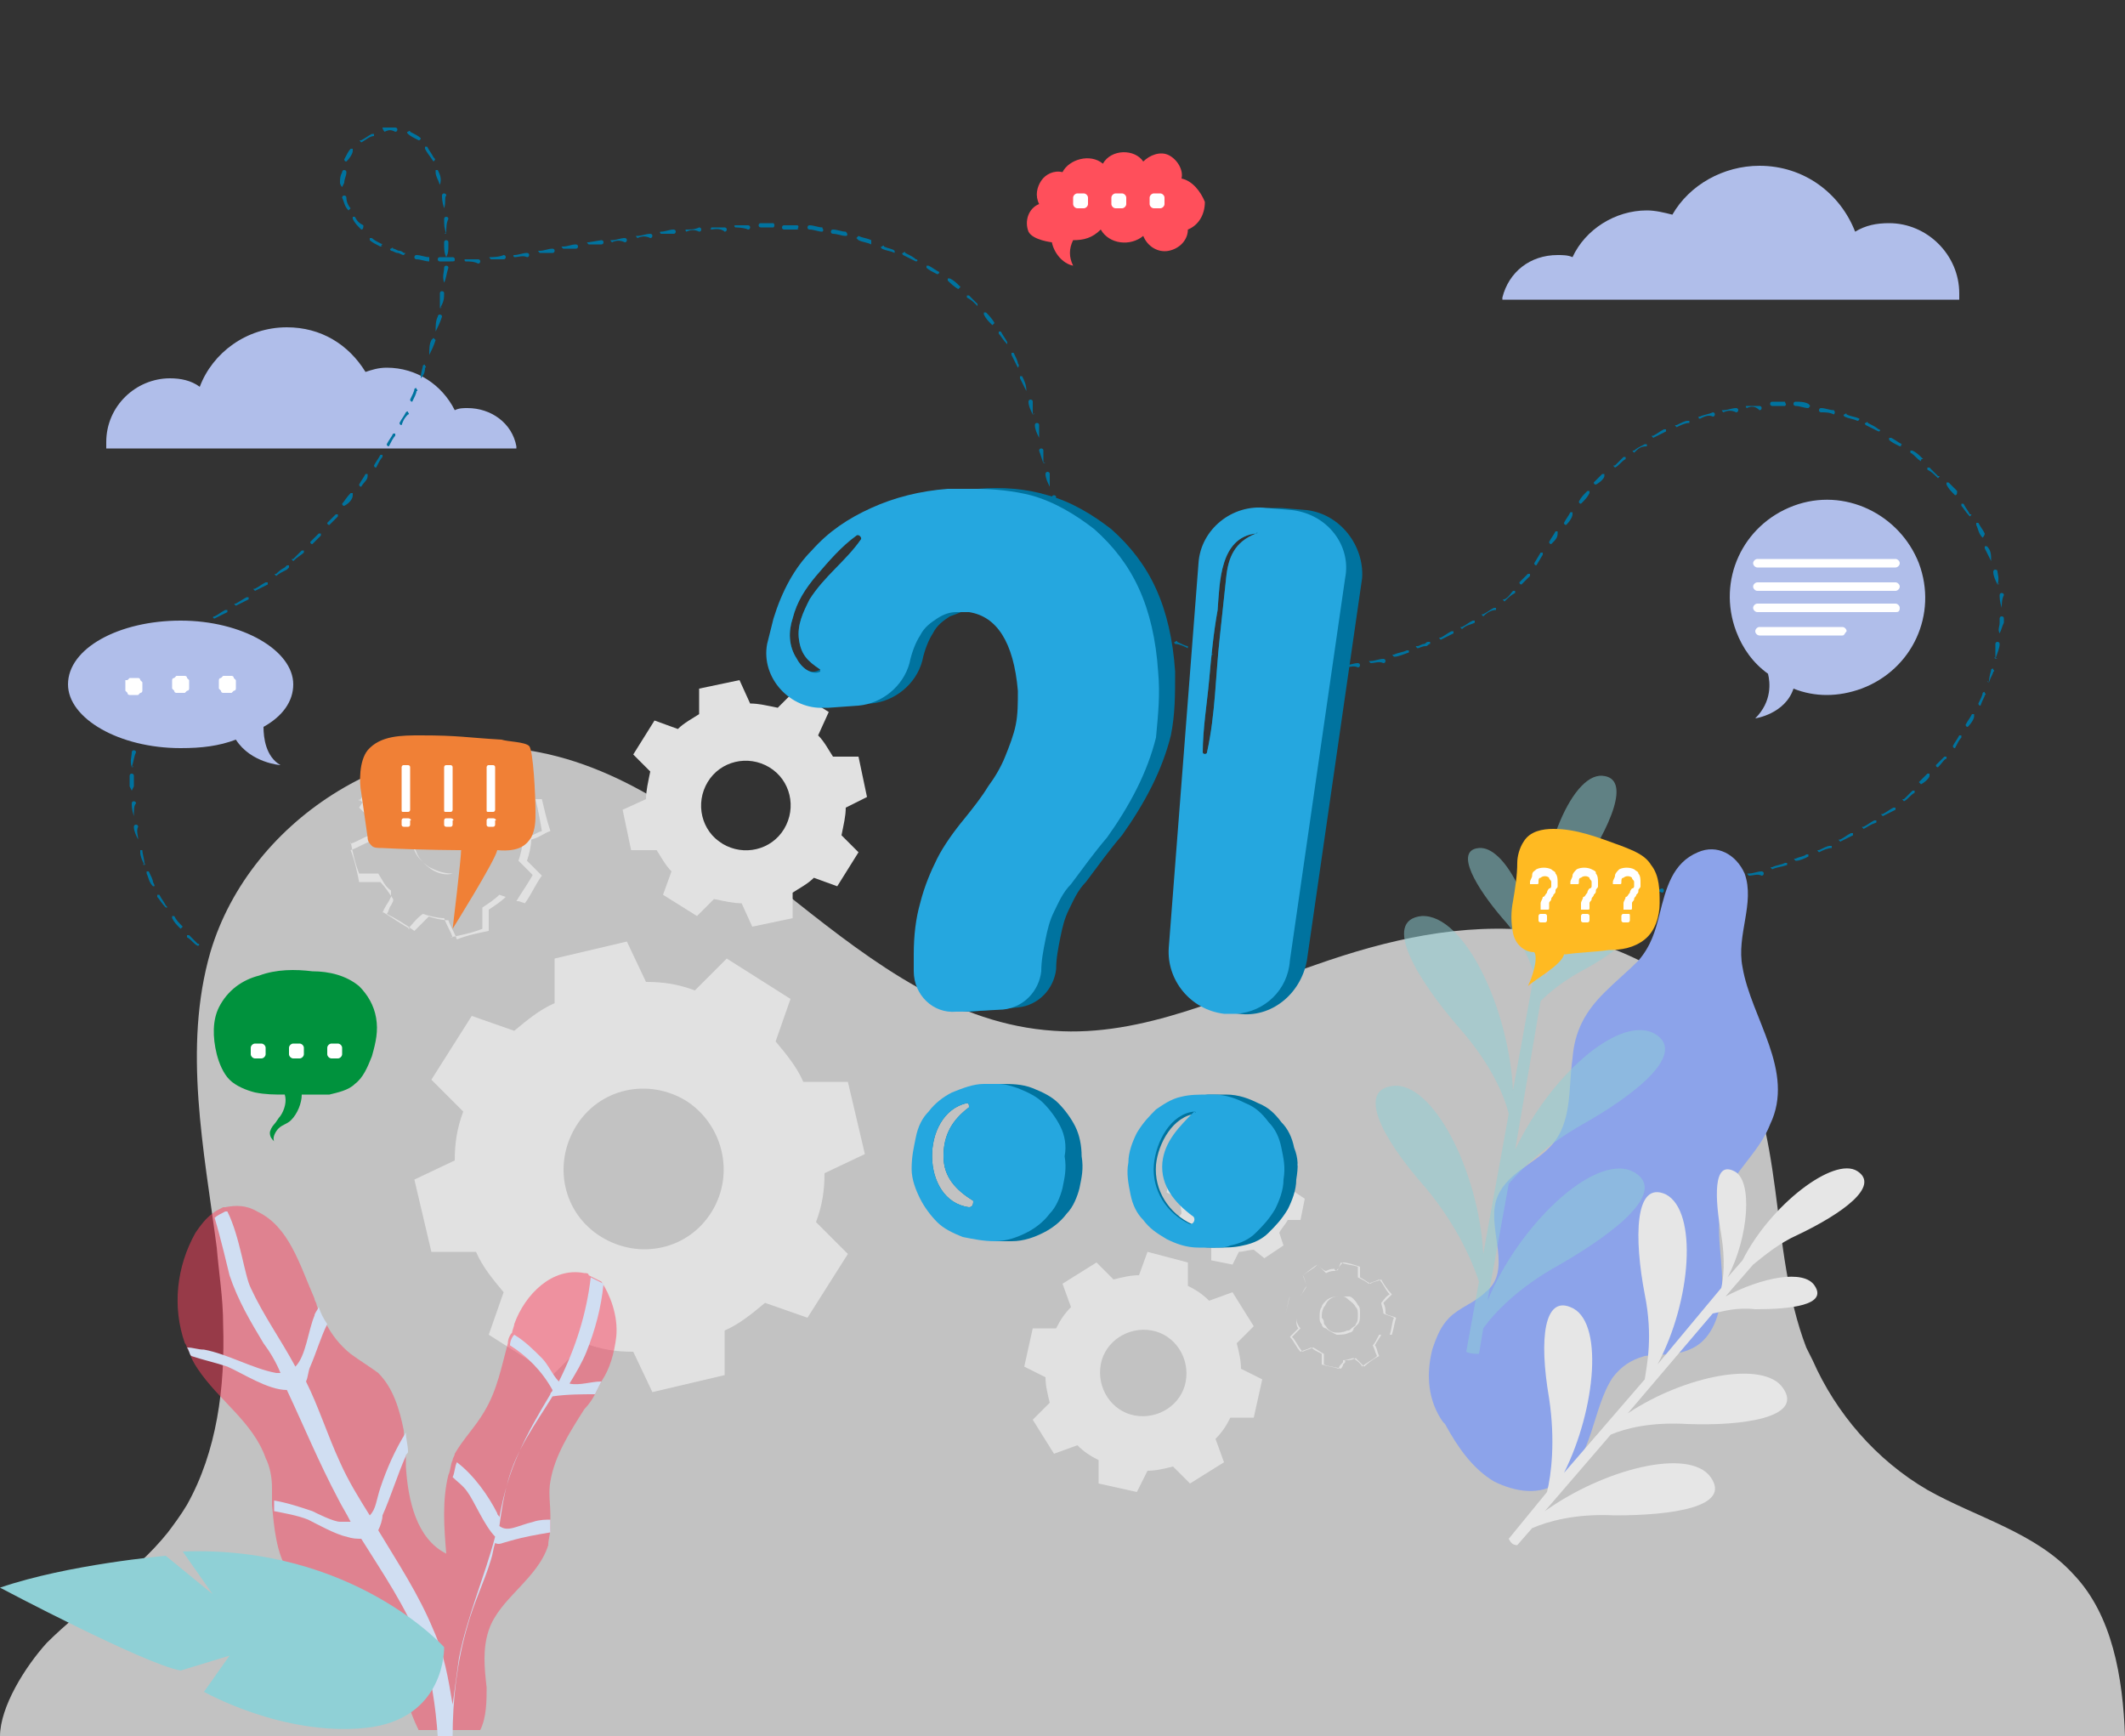 <?xml version="1.0" encoding="utf-8"?>
<!-- Generator: Adobe Illustrator 23.1.0, SVG Export Plug-In . SVG Version: 6.00 Build 0)  -->
<svg version="1.1" id="Layer_1" xmlns="http://www.w3.org/2000/svg" xmlns:xlink="http://www.w3.org/1999/xlink" x="0px" y="0px"
	 viewBox="0 0 100 81.7" style="enable-background:new 0 0 100 81.7;" xml:space="preserve">
<rect x="0" y="0" width="100" height="81.7" fill="#333333" stroke="none"/>
<style type="text/css">
	.st0{fill:#B0BEEA;}
	.st1{opacity:0.75;fill:#F1F1F1;}
	.st2{fill:#00739F;}
	.st3{fill:#FFFFFF;}
	.st4{fill:#8CA3EA;}
	.st5{opacity:0.5;fill:#8FD0D6;}
	.st6{fill:#E6E6E6;}
	.st7{fill-rule:evenodd;clip-rule:evenodd;fill:#E1E1E1;}
	.st8{fill:none;}
	.st9{fill:#E1E1E1;}
	.st10{fill:#25A7DF;}
	.st11{opacity:0.5;fill:#FD425F;}
	.st12{fill:#D0DEF2;}
	.st13{fill:#8FD0D6;}
	.st14{fill:#00923D;}
	.st15{fill:#FF4F5B;}
	.st16{fill:#F08036;}
	.st17{fill:#FFBA22;}
</style>
<path class="st0" d="M24.3,21c-0.2-1.1-1.2-1.8-2.3-1.8c-0.2,0-0.4,0-0.6,0.1c-0.6-1.2-1.8-2-3.2-2c-0.4,0-0.7,0.1-1,0.2
	c-0.8-1.3-2.1-2.1-3.7-2.1c-1.9,0-3.5,1.2-4.1,2.8C9,17.9,8.5,17.8,8,17.8c-1.6,0-3,1.3-3,3c0,0.1,0,0.2,0,0.3H24.3z"/>
<path class="st1" d="M100,81.7H0c0-1.4,1.2-3.3,2.2-4.4c1.8-1.8,4.1-3.2,5.7-5.2c0.3-0.4,0.6-0.8,0.9-1.3c1.4-2.5,1.8-5.5,1.7-8.5
	c0-1.2-0.2-2.4-0.3-3.6c-0.6-4.6-1.6-9.4-0.3-13.9c1.9-6.4,9-10.7,15.5-9.4c9.1,1.8,14.9,12.5,24.2,13.1c4.2,0.3,8.2-1.7,12.3-3.1
	c3.4-1.2,6.9-2,10.5-1.6c3.5,0.4,7.1,2.1,9,5.1c2.7,4.2,1.8,9.8,3.6,14.5c0.1,0.2,0.2,0.4,0.3,0.6c1.1,2.5,3,4.7,5.4,6.1
	c2.3,1.3,5.1,2,6.9,4C99.4,76,99.9,78.9,100,81.7z"/>
<g>
	<path class="st2" d="M9.3,44.5C9.3,44.5,9.3,44.5,9.3,44.5c-0.2-0.1-0.3-0.3-0.5-0.4c0,0,0-0.1,0-0.1c0,0,0.1,0,0.1,0
		c0.1,0.1,0.3,0.3,0.4,0.4C9.4,44.4,9.4,44.5,9.3,44.5C9.4,44.5,9.3,44.5,9.3,44.5z M8.5,43.7C8.5,43.7,8.5,43.7,8.5,43.7
		c-0.2-0.2-0.3-0.3-0.4-0.5c0,0,0-0.1,0-0.1c0,0,0.1,0,0.1,0c0.1,0.2,0.2,0.3,0.4,0.5C8.6,43.6,8.6,43.6,8.5,43.7
		C8.5,43.7,8.5,43.7,8.5,43.7z M7.8,42.7C7.8,42.7,7.8,42.7,7.8,42.7c-0.2-0.2-0.3-0.4-0.4-0.5c0,0,0-0.1,0-0.1c0,0,0.1,0,0.1,0
		c0.1,0.2,0.2,0.3,0.3,0.5C7.9,42.7,7.9,42.7,7.8,42.7C7.8,42.7,7.8,42.7,7.8,42.7z M77.7,42C77.7,42,77.7,41.9,77.7,42
		c-0.1-0.1,0-0.1,0-0.1c0.2,0,0.3,0,0.5-0.1c0,0,0.1,0,0.1,0.1c0,0,0,0.1-0.1,0.1C78.1,41.9,77.9,42,77.7,42
		C77.7,42,77.7,42,77.7,42z M78.8,41.9C78.8,41.9,78.8,41.8,78.8,41.9c-0.1-0.1,0-0.1,0-0.1c0.2,0,0.4-0.1,0.6-0.1
		c0,0,0.1,0,0.1,0.1c0,0,0,0.1-0.1,0.1C79.2,41.8,79,41.8,78.8,41.9C78.8,41.9,78.8,41.9,78.8,41.9z M7.2,41.7
		C7.2,41.7,7.2,41.7,7.2,41.7c-0.2-0.2-0.2-0.4-0.3-0.6c0,0,0-0.1,0-0.1c0,0,0.1,0,0.1,0c0.1,0.2,0.2,0.4,0.2,0.5
		C7.3,41.7,7.3,41.7,7.2,41.7C7.2,41.7,7.2,41.7,7.2,41.7z M80,41.7C79.9,41.7,79.9,41.7,80,41.7c-0.1-0.1-0.1-0.1,0-0.1
		c0.2,0,0.4-0.1,0.6-0.1c0,0,0.1,0,0.1,0.1c0,0,0,0.1-0.1,0.1C80.4,41.6,80.2,41.7,80,41.7C80,41.7,80,41.7,80,41.7z M81.1,41.5
		C81.1,41.5,81.1,41.4,81.1,41.5c-0.1-0.1-0.1-0.1,0-0.1c0.2,0,0.4-0.1,0.6-0.1c0,0,0.1,0,0.1,0.1c0,0,0,0.1-0.1,0.1
		C81.5,41.4,81.3,41.4,81.1,41.5C81.1,41.5,81.1,41.5,81.1,41.5z M82.3,41.2C82.2,41.2,82.2,41.2,82.3,41.2c-0.1-0.1-0.1-0.1,0-0.1
		c0.2,0,0.4-0.1,0.6-0.1c0,0,0.1,0,0.1,0.1c0,0,0,0.1-0.1,0.1C82.7,41.1,82.5,41.2,82.3,41.2C82.3,41.2,82.3,41.2,82.3,41.2z
		 M83.4,40.9C83.4,40.9,83.3,40.9,83.4,40.9c-0.1-0.1-0.1-0.1,0-0.1c0.2-0.1,0.4-0.1,0.6-0.2c0,0,0.1,0,0.1,0c0,0,0,0.1,0,0.1
		C83.8,40.8,83.6,40.8,83.4,40.9C83.4,40.9,83.4,40.9,83.4,40.9z M6.8,40.7C6.7,40.7,6.7,40.6,6.8,40.7c-0.1-0.2-0.2-0.4-0.2-0.6
		c0,0,0-0.1,0-0.1c0,0,0.1,0,0.1,0C6.7,40.2,6.8,40.4,6.8,40.7C6.9,40.6,6.8,40.6,6.8,40.7C6.8,40.7,6.8,40.7,6.8,40.7z M84.5,40.5
		C84.5,40.5,84.4,40.5,84.5,40.5c-0.1-0.1-0.1-0.1,0-0.1c0.2-0.1,0.4-0.1,0.5-0.2c0,0,0.1,0,0.1,0c0,0,0,0.1,0,0.1
		C84.9,40.4,84.7,40.5,84.5,40.5C84.5,40.5,84.5,40.5,84.5,40.5z M85.6,40.1C85.6,40.1,85.5,40.1,85.6,40.1c-0.1-0.1-0.1-0.1,0-0.1
		c0.2-0.1,0.4-0.2,0.5-0.2c0,0,0.1,0,0.1,0c0,0,0,0.1,0,0.1C86,39.9,85.8,40,85.6,40.1C85.6,40.1,85.6,40.1,85.6,40.1z M86.6,39.6
		C86.6,39.6,86.6,39.6,86.6,39.6c-0.1-0.1-0.1-0.1,0-0.1c0.2-0.1,0.3-0.2,0.5-0.3c0,0,0.1,0,0.1,0c0,0,0,0.1,0,0.1
		C87,39.4,86.8,39.5,86.6,39.6C86.7,39.6,86.6,39.6,86.6,39.6z M6.5,39.5C6.4,39.5,6.4,39.5,6.5,39.5c-0.1-0.2-0.2-0.4-0.2-0.6
		c0,0,0-0.1,0.1-0.1c0,0,0.1,0,0.1,0.1C6.4,39.1,6.5,39.3,6.5,39.5C6.5,39.5,6.5,39.5,6.5,39.5C6.5,39.5,6.5,39.5,6.5,39.5z
		 M87.7,39C87.6,39,87.6,39,87.7,39c-0.1-0.1-0.1-0.1,0-0.1c0.2-0.1,0.3-0.2,0.5-0.3c0,0,0.1,0,0.1,0c0,0,0,0.1,0,0.1
		C88,38.8,87.9,38.9,87.7,39C87.7,39,87.7,39,87.7,39z M88.6,38.4C88.6,38.4,88.6,38.4,88.6,38.4c-0.1-0.1-0.1-0.1,0-0.1
		c0.2-0.1,0.3-0.2,0.5-0.3c0,0,0.1,0,0.1,0c0,0,0,0.1,0,0.1C89,38.2,88.8,38.3,88.6,38.4C88.7,38.4,88.7,38.4,88.6,38.4z M6.3,38.4
		C6.2,38.4,6.2,38.4,6.3,38.4c-0.1-0.3-0.1-0.5-0.1-0.6c0,0,0-0.1,0.1-0.1c0,0,0.1,0,0.1,0.1C6.3,37.9,6.3,38.1,6.3,38.4
		C6.3,38.3,6.3,38.4,6.3,38.4C6.3,38.4,6.3,38.4,6.3,38.4z M89.6,37.7C89.5,37.7,89.5,37.7,89.6,37.7c-0.1-0.1-0.1-0.1,0-0.1
		c0.1-0.1,0.3-0.3,0.4-0.4c0,0,0.1,0,0.1,0c0,0,0,0.1,0,0.1C89.9,37.4,89.8,37.6,89.6,37.7C89.6,37.7,89.6,37.7,89.6,37.7z
		 M6.2,37.2C6.1,37.2,6.1,37.2,6.2,37.2L6.1,37c0-0.2,0-0.3,0-0.5c0,0,0-0.1,0.1-0.1c0,0,0.1,0,0.1,0.1c0,0.2,0,0.3,0,0.5L6.2,37.2
		C6.3,37.2,6.2,37.2,6.2,37.2z M90.4,36.9C90.4,36.9,90.4,36.9,90.4,36.9c-0.1-0.1-0.1-0.1-0.1-0.1c0.1-0.1,0.3-0.3,0.4-0.4
		c0,0,0.1,0,0.1,0c0,0,0,0.1,0,0.1C90.8,36.6,90.6,36.8,90.4,36.9C90.5,36.9,90.5,36.9,90.4,36.9z M91.2,36.1
		C91.2,36.1,91.2,36.1,91.2,36.1c-0.1,0-0.1-0.1-0.1-0.1c0.1-0.1,0.3-0.3,0.4-0.4c0,0,0.1,0,0.1,0c0,0,0,0.1,0,0.1
		C91.5,35.7,91.4,35.9,91.2,36.1C91.3,36.1,91.3,36.1,91.2,36.1z M6.2,36.1C6.2,36,6.2,36,6.2,36.1c-0.1-0.3,0-0.5,0-0.7
		c0,0,0-0.1,0.1-0.1c0,0,0.1,0,0.1,0.1C6.3,35.6,6.3,35.8,6.2,36.1C6.3,36,6.3,36.1,6.2,36.1z M92,35.2C91.9,35.2,91.9,35.2,92,35.2
		c-0.1,0-0.1-0.1-0.1-0.1c0.1-0.2,0.2-0.3,0.3-0.5c0,0,0.1,0,0.1,0c0,0,0,0.1,0,0.1C92.2,34.8,92.1,35,92,35.2
		C92,35.1,92,35.2,92,35.2z M6.4,34.9C6.4,34.9,6.4,34.9,6.4,34.9C6.4,34.9,6.3,34.9,6.4,34.9c0-0.3,0-0.5,0.1-0.7
		c0,0,0.1-0.1,0.1-0.1c0,0,0.1,0.1,0.1,0.1C6.6,34.5,6.5,34.7,6.4,34.9C6.5,34.9,6.4,34.9,6.4,34.9z M92.6,34.2
		C92.6,34.2,92.6,34.2,92.6,34.2c-0.1,0-0.1-0.1-0.1-0.1c0.1-0.2,0.2-0.3,0.3-0.5c0,0,0.1,0,0.1,0c0,0,0,0.1,0,0.1
		C92.9,33.8,92.8,34,92.6,34.2C92.7,34.2,92.6,34.2,92.6,34.2z M6.7,33.8C6.7,33.8,6.7,33.8,6.7,33.8C6.6,33.8,6.6,33.7,6.7,33.8
		c0-0.3,0.1-0.5,0.1-0.6c0,0,0.1-0.1,0.1,0c0,0,0.1,0.1,0,0.1C6.9,33.4,6.8,33.5,6.7,33.8C6.8,33.8,6.7,33.8,6.7,33.8z M93.2,33.2
		C93.1,33.2,93.1,33.2,93.2,33.2c-0.1,0-0.1-0.1-0.1-0.1c0.1-0.2,0.2-0.4,0.2-0.5c0,0,0.1-0.1,0.1,0c0,0,0.1,0.1,0,0.1
		C93.4,32.8,93.3,32.9,93.2,33.2C93.2,33.1,93.2,33.2,93.2,33.2z M7.1,32.7C7.1,32.7,7.1,32.7,7.1,32.7c-0.1,0-0.1-0.1-0.1-0.1
		c0.1-0.2,0.2-0.4,0.3-0.5c0,0,0.1,0,0.1,0c0,0,0,0.1,0,0.1C7.4,32.3,7.3,32.5,7.1,32.7C7.2,32.7,7.2,32.7,7.1,32.7z M93.6,32.1
		C93.6,32.1,93.6,32.1,93.6,32.1C93.5,32.1,93.5,32,93.6,32.1c0-0.3,0.1-0.5,0.1-0.6c0,0,0.1-0.1,0.1,0c0,0,0.1,0.1,0,0.1
		C93.8,31.7,93.7,31.8,93.6,32.1C93.7,32.1,93.6,32.1,93.6,32.1z M7.7,31.7C7.7,31.7,7.7,31.7,7.7,31.7c-0.1,0-0.1-0.1-0.1-0.1
		c0.1-0.2,0.2-0.3,0.3-0.5c0,0,0.1,0,0.1,0c0,0,0,0.1,0,0.1C8,31.3,7.9,31.5,7.7,31.7C7.7,31.7,7.7,31.7,7.7,31.7z M61.2,31.6
		c-0.1,0-0.1,0-0.2,0c0,0-0.1,0-0.1-0.1c0,0,0-0.1,0.1-0.1c0.2,0,0.4,0,0.6,0c0,0,0.1,0,0.1,0.1c0,0,0,0.1-0.1,0.1
		C61.4,31.5,61.3,31.6,61.2,31.6z M60.4,31.5c-0.2,0-0.4,0-0.6,0c0,0-0.1,0-0.1-0.1c0,0,0-0.1,0.1-0.1c0.2,0,0.4,0,0.6,0
		C60.4,31.4,60.5,31.4,60.4,31.5C60.5,31.5,60.4,31.5,60.4,31.5z M62.2,31.5C62.1,31.5,62.1,31.5,62.2,31.5c-0.1-0.1,0-0.1,0-0.1
		c0.2,0,0.4,0,0.6,0c0,0,0.1,0,0.1,0.1c0,0,0,0.1-0.1,0.1C62.5,31.5,62.4,31.5,62.2,31.5L62.2,31.5z M59.2,31.4
		C59.2,31.4,59.2,31.4,59.2,31.4c-0.2,0-0.4-0.1-0.6-0.1c0,0-0.1,0-0.1-0.1c0,0,0-0.1,0.1-0.1c0.2,0,0.4,0.1,0.6,0.1
		C59.3,31.3,59.3,31.3,59.2,31.4C59.3,31.4,59.3,31.4,59.2,31.4z M63.3,31.4C63.3,31.4,63.2,31.4,63.3,31.4c-0.1-0.1,0-0.1,0-0.1
		c0.2,0,0.4-0.1,0.6-0.1c0,0,0.1,0,0.1,0.1c0,0,0,0.1-0.1,0.1C63.7,31.3,63.5,31.4,63.3,31.4C63.3,31.4,63.3,31.4,63.3,31.4z
		 M58.1,31.2C58.1,31.2,58.1,31.2,58.1,31.2c-0.2,0-0.4-0.1-0.6-0.1c0,0-0.1,0-0.1-0.1c0,0,0-0.1,0.1-0.1c0.2,0,0.4,0.1,0.6,0.1
		C58.1,31.1,58.2,31.1,58.1,31.2C58.2,31.2,58.1,31.2,58.1,31.2z M64.5,31.2C64.4,31.2,64.4,31.2,64.5,31.2c-0.1-0.1-0.1-0.1,0-0.1
		c0.2,0,0.4-0.1,0.6-0.1c0,0,0.1,0,0.1,0.1c0,0,0,0.1-0.1,0.1C64.9,31.1,64.7,31.2,64.5,31.2C64.5,31.2,64.5,31.2,64.5,31.2z
		 M93.9,31C93.9,31,93.9,31,93.9,31C93.9,30.9,93.8,30.9,93.9,31c0-0.3,0-0.5,0-0.7c0,0,0-0.1,0.1-0.1c0,0,0.1,0,0.1,0.1
		C94.1,30.5,94,30.7,93.9,31C94,30.9,94,31,93.9,31z M57,30.9C57,30.9,56.9,30.9,57,30.9c-0.2-0.1-0.4-0.1-0.6-0.2
		c0,0-0.1-0.1,0-0.1c0,0,0.1-0.1,0.1,0c0.2,0.1,0.4,0.1,0.6,0.2C57,30.8,57,30.8,57,30.9C57,30.9,57,30.9,57,30.9z M65.6,30.9
		C65.6,30.9,65.5,30.9,65.6,30.9c-0.1-0.1-0.1-0.1,0-0.1c0.2-0.1,0.4-0.1,0.6-0.2c0,0,0.1,0,0.1,0c0,0,0,0.1,0,0.1
		C66,30.8,65.8,30.9,65.6,30.9C65.6,30.9,65.6,30.9,65.6,30.9z M8.4,30.7C8.4,30.7,8.4,30.7,8.4,30.7c-0.1,0-0.1-0.1-0.1-0.1
		c0.1-0.2,0.3-0.3,0.4-0.4c0,0,0.1,0,0.1,0c0,0,0,0.1,0,0.1C8.7,30.4,8.6,30.5,8.4,30.7C8.4,30.7,8.4,30.7,8.4,30.7z M55.9,30.5
		C55.9,30.5,55.8,30.5,55.9,30.5c-0.2-0.1-0.4-0.2-0.6-0.2c0,0-0.1-0.1,0-0.1c0,0,0.1-0.1,0.1,0c0.2,0.1,0.4,0.2,0.5,0.2
		C55.9,30.4,55.9,30.5,55.9,30.5C55.9,30.5,55.9,30.5,55.9,30.5z M66.7,30.5C66.7,30.5,66.6,30.5,66.7,30.5c-0.1-0.1-0.1-0.1,0-0.1
		c0.1,0,0.2-0.1,0.3-0.1c0.1,0,0.1-0.1,0.2-0.1c0,0,0.1,0,0.1,0c0,0,0,0.1,0,0.1c-0.1,0-0.1,0.1-0.2,0.1
		C66.9,30.4,66.8,30.5,66.7,30.5C66.7,30.5,66.7,30.5,66.7,30.5z M67.8,30.1C67.7,30.1,67.7,30.1,67.8,30.1c-0.1-0.1-0.1-0.1,0-0.1
		c0.2-0.1,0.3-0.2,0.5-0.3c0,0,0.1,0,0.1,0c0,0,0,0.1,0,0.1C68.2,29.9,68,30,67.8,30.1C67.8,30.1,67.8,30.1,67.8,30.1z M54.8,30.1
		C54.8,30.1,54.8,30.1,54.8,30.1c-0.2-0.1-0.4-0.2-0.6-0.3c0,0,0-0.1,0-0.1c0,0,0.1,0,0.1,0c0.2,0.1,0.3,0.2,0.5,0.3
		C54.9,29.9,54.9,30,54.8,30.1C54.8,30.1,54.8,30.1,54.8,30.1z M9.2,29.9C9.2,29.9,9.2,29.9,9.2,29.9c-0.1-0.1-0.1-0.1,0-0.1
		c0.1-0.1,0.3-0.3,0.4-0.4c0,0,0.1,0,0.1,0c0,0,0,0.1,0,0.1C9.5,29.6,9.4,29.7,9.2,29.9C9.2,29.9,9.2,29.9,9.2,29.9z M94.1,29.8
		C94.1,29.8,94.1,29.8,94.1,29.8C94.1,29.8,94,29.8,94.1,29.8c-0.1-0.2,0-0.3,0-0.5c0-0.1,0-0.1,0-0.2c0,0,0-0.1,0.1-0.1
		c0,0,0.1,0,0.1,0.1c0,0.1,0,0.1,0,0.2C94.2,29.5,94.2,29.6,94.1,29.8C94.2,29.8,94.2,29.8,94.1,29.8z M68.8,29.6
		C68.8,29.6,68.8,29.5,68.8,29.6c-0.1-0.1-0.1-0.1,0-0.1c0.2-0.1,0.3-0.2,0.5-0.3c0,0,0.1,0,0.1,0c0,0,0,0.1,0,0.1
		C69.2,29.4,69,29.4,68.8,29.6C68.8,29.6,68.8,29.6,68.8,29.6z M53.8,29.5C53.8,29.5,53.8,29.5,53.8,29.5c-0.2-0.1-0.4-0.2-0.5-0.3
		c0,0,0-0.1,0-0.1c0,0,0.1,0,0.1,0c0.2,0.1,0.3,0.2,0.5,0.3C53.9,29.4,53.9,29.4,53.8,29.5C53.8,29.5,53.8,29.5,53.8,29.5z
		 M10.1,29.1C10.1,29.1,10.1,29.1,10.1,29.1C10,29.1,10,29,10.1,29c0.2-0.1,0.3-0.2,0.5-0.3c0,0,0.1,0,0.1,0c0,0,0,0.1,0,0.1
		C10.5,28.9,10.3,29,10.1,29.1C10.1,29.1,10.1,29.1,10.1,29.1z M69.8,29C69.8,29,69.8,28.9,69.8,29c-0.1-0.1-0.1-0.1,0-0.1
		c0.2-0.1,0.3-0.2,0.5-0.3c0,0,0.1,0,0.1,0c0,0,0,0.1,0,0.1C70.2,28.7,70,28.8,69.8,29C69.8,28.9,69.8,29,69.8,29z M52.8,28.8
		C52.8,28.8,52.8,28.8,52.8,28.8c-0.2-0.1-0.4-0.3-0.5-0.4c0,0,0-0.1,0-0.1c0,0,0.1,0,0.1,0c0.1,0.1,0.3,0.2,0.4,0.4
		C52.9,28.7,52.9,28.8,52.8,28.8C52.9,28.8,52.8,28.8,52.8,28.8z M94.2,28.6C94.1,28.6,94.1,28.6,94.2,28.6
		c-0.1-0.3-0.1-0.5-0.1-0.6c0,0,0-0.1,0.1-0.1c0,0,0.1,0,0.1,0.1C94.2,28.2,94.2,28.4,94.2,28.6C94.3,28.6,94.2,28.6,94.2,28.6
		L94.2,28.6z M11.1,28.5C11,28.5,11,28.5,11.1,28.5c-0.1-0.1-0.1-0.1,0-0.1l0.5-0.3c0,0,0.1,0,0.1,0c0,0,0,0.1,0,0.1L11.1,28.5
		C11.1,28.5,11.1,28.5,11.1,28.5z M70.8,28.3C70.7,28.3,70.7,28.3,70.8,28.3c-0.1-0.1-0.1-0.1,0-0.1c0.2-0.1,0.3-0.3,0.4-0.4
		c0,0,0.1,0,0.1,0c0,0,0,0.1,0,0.1C71.1,28,71,28.1,70.8,28.3C70.8,28.3,70.8,28.3,70.8,28.3z M51.9,28.1
		C51.9,28.1,51.9,28.1,51.9,28.1c-0.2-0.2-0.3-0.3-0.5-0.5c0,0,0-0.1,0-0.1c0,0,0.1,0,0.1,0c0.1,0.1,0.3,0.3,0.4,0.4
		C52,28,52,28,51.9,28.1C52,28.1,52,28.1,51.9,28.1z M12,27.8C12,27.8,12,27.8,12,27.8c-0.1-0.1-0.1-0.1,0-0.1
		c0.2-0.1,0.3-0.2,0.5-0.3c0,0,0.1,0,0.1,0c0,0,0,0.1,0,0.1C12.4,27.6,12.2,27.7,12,27.8C12,27.8,12,27.8,12,27.8z M94,27.5
		C94,27.5,94,27.5,94,27.5c-0.1-0.2-0.2-0.4-0.2-0.6c0,0,0-0.1,0.1-0.1c0,0,0.1,0,0.1,0.1C94,27,94.1,27.2,94,27.5
		C94.1,27.4,94.1,27.5,94,27.5C94,27.5,94,27.5,94,27.5z M71.6,27.5C71.6,27.5,71.6,27.5,71.6,27.5c-0.1,0-0.1-0.1-0.1-0.1
		c0.1-0.1,0.3-0.3,0.4-0.4c0,0,0.1,0,0.1,0c0,0,0,0.1,0,0.1C71.9,27.2,71.8,27.3,71.6,27.5C71.7,27.5,71.6,27.5,71.6,27.5z
		 M51.2,27.2C51.2,27.2,51.1,27.2,51.2,27.2c-0.2-0.2-0.3-0.3-0.4-0.5c0,0,0-0.1,0-0.1c0,0,0.1,0,0.1,0c0.1,0.2,0.2,0.3,0.3,0.5
		C51.3,27.1,51.3,27.1,51.2,27.2C51.2,27.2,51.2,27.2,51.2,27.2z M13,27.1C12.9,27.1,12.9,27.1,13,27.1c-0.1-0.1-0.1-0.1,0-0.1
		c0.1-0.1,0.2-0.2,0.4-0.3l0.1-0.1c0,0,0.1,0,0.1,0c0,0,0,0.1,0,0.1l-0.1,0.1C13.3,26.9,13.1,27,13,27.1C13,27.1,13,27.1,13,27.1z
		 M72.3,26.6C72.3,26.6,72.3,26.6,72.3,26.6c-0.1,0-0.1-0.1-0.1-0.1l0.3-0.5c0,0,0.1,0,0.1,0c0,0,0,0.1,0,0.1L72.3,26.6
		C72.4,26.6,72.4,26.6,72.3,26.6z M13.8,26.4C13.8,26.4,13.8,26.4,13.8,26.4c-0.1-0.1-0.1-0.1,0-0.1c0.1-0.1,0.3-0.3,0.4-0.4
		c0,0,0.1,0,0.1,0c0,0,0,0.1,0,0.1C14.2,26.1,14,26.2,13.8,26.4C13.9,26.4,13.9,26.4,13.8,26.4z M93.7,26.4
		C93.7,26.4,93.7,26.3,93.7,26.4c-0.1-0.2-0.2-0.4-0.3-0.6c0,0,0-0.1,0-0.1c0,0,0.1,0,0.1,0C93.7,25.9,93.7,26.1,93.7,26.4
		C93.8,26.3,93.8,26.3,93.7,26.4C93.7,26.4,93.7,26.4,93.7,26.4z M50.5,26.2C50.5,26.2,50.5,26.2,50.5,26.2
		c-0.2-0.2-0.2-0.4-0.3-0.6c0,0,0-0.1,0-0.1c0,0,0.1,0,0.1,0c0.1,0.2,0.2,0.4,0.3,0.5C50.6,26.1,50.6,26.2,50.5,26.2
		C50.6,26.2,50.6,26.2,50.5,26.2z M73,25.6C73,25.6,73,25.6,73,25.6c-0.1,0-0.1-0.1-0.1-0.1c0.1-0.2,0.2-0.3,0.3-0.5
		c0,0,0.1,0,0.1,0c0,0,0,0.1,0,0.1C73.3,25.3,73.2,25.4,73,25.6C73.1,25.6,73,25.6,73,25.6z M14.7,25.6
		C14.7,25.6,14.6,25.5,14.7,25.6c-0.1,0-0.1-0.1-0.1-0.1c0.1-0.1,0.3-0.3,0.4-0.4c0,0,0.1,0,0.1,0c0,0,0,0.1,0,0.1
		C15,25.3,14.9,25.4,14.7,25.6C14.7,25.5,14.7,25.6,14.7,25.6z M93.3,25.3C93.2,25.3,93.2,25.3,93.3,25.3c-0.2-0.2-0.2-0.4-0.3-0.6
		c0,0,0-0.1,0-0.1c0,0,0.1,0,0.1,0c0.1,0.2,0.2,0.3,0.3,0.5C93.4,25.2,93.3,25.3,93.3,25.3C93.3,25.3,93.3,25.3,93.3,25.3z
		 M50.1,25.1C50,25.1,50,25.1,50.1,25.1c-0.1-0.2-0.2-0.4-0.3-0.6c0,0,0-0.1,0-0.1c0,0,0.1,0,0.1,0C50,24.7,50.1,24.9,50.1,25.1
		C50.1,25.1,50.1,25.1,50.1,25.1C50.1,25.1,50.1,25.1,50.1,25.1z M15.5,24.7C15.5,24.7,15.4,24.7,15.5,24.7c-0.1,0-0.1-0.1-0.1-0.1
		c0.1-0.1,0.3-0.3,0.4-0.4c0,0,0.1,0,0.1,0c0,0,0,0.1,0,0.1C15.8,24.4,15.7,24.5,15.5,24.7C15.5,24.7,15.5,24.7,15.5,24.7z
		 M73.7,24.7C73.7,24.7,73.7,24.6,73.7,24.7c-0.1,0-0.1-0.1-0.1-0.1c0.1-0.2,0.2-0.3,0.3-0.5c0,0,0.1,0,0.1,0c0,0,0,0.1,0,0.1
		C74,24.3,73.9,24.5,73.7,24.7C73.7,24.6,73.7,24.7,73.7,24.7z M92.7,24.3C92.7,24.3,92.6,24.3,92.7,24.3c-0.2-0.2-0.3-0.4-0.4-0.5
		c0,0,0-0.1,0-0.1c0,0,0.1,0,0.1,0c0.1,0.2,0.2,0.3,0.3,0.5C92.8,24.2,92.8,24.2,92.7,24.3C92.7,24.3,92.7,24.3,92.7,24.3z M49.7,24
		C49.6,24,49.6,24,49.7,24c-0.1-0.2-0.2-0.4-0.2-0.6c0,0,0-0.1,0.1-0.1c0,0,0.1,0,0.1,0.1C49.6,23.6,49.7,23.8,49.7,24
		C49.8,24,49.7,24,49.7,24C49.7,24,49.7,24,49.7,24z M16.2,23.8C16.2,23.8,16.2,23.8,16.2,23.8c-0.1,0-0.1-0.1-0.1-0.1
		c0.1-0.1,0.2-0.3,0.4-0.5c0,0,0.1,0,0.1,0c0,0,0,0.1,0,0.1C16.6,23.5,16.4,23.7,16.2,23.8C16.3,23.8,16.3,23.8,16.2,23.8z
		 M74.4,23.7C74.4,23.7,74.4,23.7,74.4,23.7c-0.1,0-0.1-0.1-0.1-0.1c0.1-0.2,0.2-0.3,0.4-0.5c0,0,0.1,0,0.1,0c0,0,0,0.1,0,0.1
		C74.7,23.4,74.6,23.5,74.4,23.7C74.4,23.7,74.4,23.7,74.4,23.7z M92,23.3C92,23.3,92,23.3,92,23.3c-0.2-0.2-0.3-0.3-0.4-0.5
		c0,0,0-0.1,0-0.1c0,0,0.1,0,0.1,0c0.1,0.1,0.3,0.3,0.4,0.4C92.1,23.2,92.1,23.3,92,23.3C92,23.3,92,23.3,92,23.3z M49.4,22.9
		C49.3,22.9,49.3,22.9,49.4,22.9c-0.1-0.2-0.2-0.4-0.2-0.6c0,0,0-0.1,0.1-0.1c0,0,0.1,0,0.1,0.1C49.4,22.4,49.4,22.6,49.4,22.9
		C49.5,22.9,49.4,22.9,49.4,22.9C49.4,22.9,49.4,22.9,49.4,22.9z M17,22.9C17,22.9,16.9,22.9,17,22.9c-0.1,0-0.1-0.1-0.1-0.1
		c0.1-0.2,0.2-0.3,0.3-0.5c0,0,0.1,0,0.1,0c0,0,0,0.1,0,0.1C17.3,22.6,17.1,22.7,17,22.9C17,22.9,17,22.9,17,22.9z M75.1,22.8
		C75.1,22.8,75.1,22.8,75.1,22.8c-0.1,0-0.1-0.1-0.1-0.1c0.1-0.1,0.3-0.3,0.4-0.4c0,0,0.1,0,0.1,0c0,0,0,0.1,0,0.1
		C75.5,22.5,75.3,22.7,75.1,22.8C75.2,22.8,75.2,22.8,75.1,22.8z M91.2,22.5C91.2,22.5,91.2,22.5,91.2,22.5
		c-0.2-0.2-0.3-0.3-0.5-0.4c0,0,0-0.1,0-0.1c0,0,0.1,0,0.1,0c0.1,0.1,0.3,0.3,0.4,0.4C91.3,22.4,91.3,22.4,91.2,22.5
		C91.3,22.5,91.2,22.5,91.2,22.5z M76,22C76,22,75.9,22,76,22c-0.1-0.1-0.1-0.1,0-0.1c0.1-0.1,0.3-0.3,0.4-0.4c0,0,0.1,0,0.1,0
		c0,0,0,0.1,0,0.1C76.3,21.7,76.2,21.9,76,22C76,22,76,22,76,22z M17.7,22C17.6,22,17.6,22,17.7,22c-0.1,0-0.1-0.1-0.1-0.1
		c0.1-0.2,0.2-0.3,0.3-0.5c0,0,0.1,0,0.1,0c0,0,0,0.1,0,0.1C17.9,21.6,17.8,21.8,17.7,22C17.7,21.9,17.7,22,17.7,22z M49.1,21.8
		C49.1,21.8,49.1,21.8,49.1,21.8l-0.2-0.6c0,0,0-0.1,0.1-0.1c0,0,0.1,0,0.1,0.1L49.1,21.8C49.2,21.7,49.2,21.8,49.1,21.8
		C49.1,21.8,49.1,21.8,49.1,21.8z M90.4,21.7C90.3,21.7,90.3,21.7,90.4,21.7c-0.2-0.1-0.3-0.3-0.5-0.4c0,0,0-0.1,0-0.1
		c0,0,0.1,0,0.1,0c0.2,0.1,0.3,0.2,0.5,0.4C90.4,21.6,90.4,21.6,90.4,21.7C90.4,21.7,90.4,21.7,90.4,21.7z M76.9,21.3
		C76.8,21.3,76.8,21.3,76.9,21.3c-0.1-0.1-0.1-0.1,0-0.1c0.1-0.1,0.3-0.2,0.5-0.3l0,0c0,0,0.1,0,0.1,0c0,0,0,0.1,0,0.1l0,0
		C77.2,21,77.1,21.1,76.9,21.3C76.9,21.3,76.9,21.3,76.9,21.3z M18.3,21C18.3,21,18.3,21,18.3,21c-0.1,0-0.1-0.1-0.1-0.1
		c0.1-0.2,0.2-0.3,0.3-0.5c0,0,0.1,0,0.1,0c0,0,0,0.1,0,0.1C18.5,20.6,18.4,20.8,18.3,21C18.3,21,18.3,21,18.3,21z M89.4,21
		C89.4,21,89.4,21,89.4,21c-0.2-0.1-0.4-0.2-0.5-0.3c0,0,0-0.1,0-0.1c0,0,0.1,0,0.1,0c0.2,0.1,0.3,0.2,0.5,0.3
		C89.5,20.9,89.5,20.9,89.4,21C89.5,20.9,89.5,21,89.4,21z M48.9,20.6C48.8,20.6,48.8,20.6,48.9,20.6c-0.1-0.2-0.2-0.4-0.2-0.6
		c0,0,0-0.1,0.1-0.1c0,0,0.1,0,0.1,0.1C48.9,20.2,48.9,20.4,48.9,20.6C48.9,20.6,48.9,20.6,48.9,20.6C48.9,20.6,48.9,20.6,48.9,20.6
		z M77.8,20.6C77.8,20.6,77.8,20.6,77.8,20.6c-0.1-0.1-0.1-0.1,0-0.1c0.2-0.1,0.3-0.2,0.5-0.3c0,0,0.1,0,0.1,0c0,0,0,0.1,0,0.1
		C78.2,20.4,78,20.5,77.8,20.6C77.9,20.6,77.8,20.6,77.8,20.6z M88.4,20.3C88.4,20.3,88.4,20.3,88.4,20.3c-0.2-0.1-0.4-0.2-0.6-0.3
		c0,0-0.1-0.1,0-0.1c0,0,0.1-0.1,0.1,0c0.2,0.1,0.4,0.2,0.5,0.3C88.5,20.2,88.5,20.3,88.4,20.3C88.5,20.3,88.5,20.3,88.4,20.3z
		 M78.9,20.1C78.8,20.1,78.8,20.1,78.9,20.1c-0.1-0.1-0.1-0.1,0-0.1c0.2-0.1,0.4-0.2,0.5-0.2c0,0,0.1,0,0.1,0c0,0,0,0.1,0,0.1
		C79.3,19.9,79.1,20,78.9,20.1C78.9,20.1,78.9,20.1,78.9,20.1z M18.9,20C18.8,20,18.8,20,18.9,20c-0.1,0-0.1-0.1-0.1-0.1
		c0.1-0.2,0.2-0.3,0.3-0.5c0,0,0.1-0.1,0.1,0c0,0,0.1,0.1,0,0.1C19.1,19.6,19,19.7,18.9,20C18.9,19.9,18.9,20,18.9,20z M87.4,19.8
		C87.4,19.8,87.4,19.8,87.4,19.8c-0.2-0.1-0.4-0.1-0.6-0.2c0,0-0.1-0.1,0-0.1c0,0,0.1-0.1,0.1,0c0.2,0.1,0.4,0.1,0.6,0.2
		C87.5,19.7,87.5,19.8,87.4,19.8C87.4,19.8,87.4,19.8,87.4,19.8z M80,19.7C79.9,19.7,79.9,19.6,80,19.7c-0.1-0.1-0.1-0.1,0-0.1
		c0.2-0.1,0.4-0.1,0.6-0.2c0,0,0.1,0,0.1,0.1c0,0,0,0.1-0.1,0.1C80.4,19.5,80.2,19.6,80,19.7C80,19.7,80,19.7,80,19.7z M48.6,19.5
		C48.6,19.5,48.5,19.5,48.6,19.5c-0.1-0.2-0.2-0.4-0.2-0.6c0,0,0-0.1,0.1-0.1c0,0,0.1,0,0.1,0.1C48.6,19,48.6,19.2,48.6,19.5
		C48.7,19.4,48.7,19.5,48.6,19.5C48.6,19.5,48.6,19.5,48.6,19.5z M86.3,19.5C86.3,19.5,86.3,19.5,86.3,19.5
		c-0.2-0.1-0.4-0.1-0.6-0.1c0,0-0.1,0-0.1-0.1c0,0,0-0.1,0.1-0.1c0.2,0,0.4,0.1,0.6,0.1C86.3,19.3,86.4,19.4,86.3,19.5
		C86.3,19.4,86.3,19.5,86.3,19.5z M81.1,19.4C81.1,19.4,81,19.3,81.1,19.4c-0.1-0.1-0.1-0.1,0-0.1c0.2,0,0.4-0.1,0.6-0.1
		c0,0,0.1,0,0.1,0.1c0,0,0,0.1-0.1,0.1C81.5,19.3,81.3,19.3,81.1,19.4C81.1,19.4,81.1,19.4,81.1,19.4z M85.1,19.2
		C85.1,19.2,85.1,19.2,85.1,19.2c-0.2,0-0.4-0.1-0.6-0.1c0,0-0.1,0-0.1-0.1c0,0,0-0.1,0.1-0.1c0.2,0,0.4,0,0.6,0.1
		C85.2,19.1,85.2,19.1,85.1,19.2C85.2,19.2,85.2,19.2,85.1,19.2z M82.2,19.2C82.2,19.2,82.2,19.1,82.2,19.2c-0.1-0.1,0-0.1,0-0.1
		c0.2,0,0.4,0,0.6,0c0,0,0.1,0,0.1,0.1c0,0,0,0.1-0.1,0.1C82.6,19.1,82.4,19.1,82.2,19.2C82.2,19.2,82.2,19.2,82.2,19.2z M84,19.1
		c-0.2,0-0.3,0-0.5,0l-0.1,0c0,0-0.1,0-0.1-0.1c0,0,0-0.1,0.1-0.1l0.1,0c0.2,0,0.3,0,0.5,0C84,19,84.1,19,84,19.1
		C84.1,19.1,84,19.1,84,19.1z M19.4,18.9C19.4,18.9,19.3,18.9,19.4,18.9c-0.1,0-0.1-0.1-0.1-0.1c0.1-0.2,0.2-0.4,0.2-0.5
		c0,0,0.1-0.1,0.1,0c0,0,0.1,0.1,0,0.1C19.6,18.5,19.5,18.7,19.4,18.9C19.4,18.9,19.4,18.9,19.4,18.9z M48.3,18.4
		C48.2,18.4,48.2,18.4,48.3,18.4c-0.1-0.2-0.2-0.4-0.3-0.6c0,0,0-0.1,0-0.1c0,0,0.1,0,0.1,0C48.2,17.9,48.3,18.1,48.3,18.4
		C48.4,18.3,48.3,18.4,48.3,18.4C48.3,18.4,48.3,18.4,48.3,18.4z M19.8,17.8C19.8,17.8,19.8,17.8,19.8,17.8
		C19.8,17.8,19.7,17.8,19.8,17.8c0-0.3,0.1-0.5,0.1-0.6c0,0,0.1-0.1,0.1,0c0,0,0.1,0.1,0,0.1C20,17.4,20,17.6,19.8,17.8
		C19.9,17.8,19.8,17.8,19.8,17.8z M47.9,17.3C47.8,17.3,47.8,17.3,47.9,17.3c-0.1-0.2-0.2-0.4-0.3-0.6c0,0,0-0.1,0-0.1
		c0,0,0.1,0,0.1,0c0.1,0.2,0.2,0.4,0.2,0.5C48,17.2,47.9,17.3,47.9,17.3C47.9,17.3,47.9,17.3,47.9,17.3z M20.2,16.7
		C20.2,16.7,20.2,16.7,20.2,16.7C20.1,16.7,20.1,16.7,20.2,16.7c0-0.3,0-0.5,0.1-0.7c0,0,0.1-0.1,0.1-0.1c0,0,0.1,0.1,0.1,0.1
		C20.4,16.3,20.3,16.5,20.2,16.7C20.3,16.7,20.2,16.7,20.2,16.7z M47.4,16.2C47.3,16.2,47.3,16.2,47.4,16.2
		c-0.2-0.2-0.3-0.4-0.4-0.5c0,0,0-0.1,0-0.1c0,0,0.1,0,0.1,0c0.1,0.2,0.2,0.3,0.3,0.5C47.4,16.2,47.4,16.2,47.4,16.2
		C47.4,16.2,47.4,16.2,47.4,16.2z M20.5,15.6C20.5,15.6,20.5,15.6,20.5,15.6C20.5,15.6,20.4,15.6,20.5,15.6c0-0.3,0-0.5,0.1-0.7
		c0,0,0-0.1,0.1-0.1c0,0,0.1,0,0.1,0.1C20.7,15.2,20.6,15.4,20.5,15.6C20.6,15.6,20.5,15.6,20.5,15.6z M46.7,15.3
		C46.7,15.3,46.7,15.3,46.7,15.3c-0.2-0.2-0.3-0.3-0.4-0.5c0,0,0-0.1,0-0.1c0,0,0.1,0,0.1,0c0.1,0.1,0.3,0.3,0.4,0.5
		C46.8,15.2,46.8,15.2,46.7,15.3C46.7,15.3,46.7,15.3,46.7,15.3z M20.7,14.5C20.7,14.5,20.7,14.5,20.7,14.5
		C20.7,14.5,20.7,14.4,20.7,14.5c0-0.3,0-0.5,0-0.7c0,0,0-0.1,0.1-0.1c0,0,0.1,0,0.1,0.1C20.9,14,20.9,14.2,20.7,14.5
		C20.8,14.4,20.8,14.5,20.7,14.5z M46,14.4C45.9,14.4,45.9,14.4,46,14.4c-0.2-0.2-0.3-0.3-0.5-0.4c0,0,0-0.1,0-0.1c0,0,0.1,0,0.1,0
		c0.1,0.1,0.3,0.3,0.4,0.4C46,14.3,46,14.3,46,14.4C46,14.4,46,14.4,46,14.4z M45.1,13.6C45.1,13.6,45.1,13.6,45.1,13.6
		c-0.2-0.1-0.4-0.3-0.5-0.4c0,0,0-0.1,0-0.1c0,0,0.1,0,0.1,0c0.2,0.1,0.3,0.2,0.5,0.4C45.2,13.5,45.2,13.5,45.1,13.6
		C45.1,13.6,45.1,13.6,45.1,13.6z M20.9,13.3C20.9,13.3,20.8,13.3,20.9,13.3c-0.1-0.3,0-0.5,0-0.7c0,0,0-0.1,0.1-0.1
		c0,0,0.1,0,0.1,0.1C21,12.9,21,13.1,20.9,13.3C21,13.3,20.9,13.3,20.9,13.3z M44.1,12.9C44.1,12.9,44.1,12.9,44.1,12.9
		c-0.2-0.1-0.4-0.2-0.5-0.3c0,0,0-0.1,0-0.1c0,0,0.1,0,0.1,0c0.2,0.1,0.3,0.2,0.5,0.3C44.2,12.8,44.2,12.9,44.1,12.9
		C44.2,12.9,44.2,12.9,44.1,12.9z M43.1,12.3C43.1,12.3,43.1,12.3,43.1,12.3c-0.2-0.1-0.4-0.2-0.6-0.3c0,0-0.1-0.1,0-0.1
		c0,0,0.1-0.1,0.1,0c0.2,0.1,0.4,0.2,0.5,0.3C43.2,12.2,43.2,12.3,43.1,12.3C43.2,12.3,43.2,12.3,43.1,12.3z M21.2,12.3
		c-0.2,0-0.3,0-0.5,0c0,0-0.1,0-0.1-0.1c0,0,0-0.1,0.1-0.1c0.2,0,0.3,0,0.5,0l0.1,0c0,0,0.1,0,0.1,0.1
		C21.4,12.3,21.4,12.3,21.2,12.3L21.2,12.3z M21.9,12.3C21.9,12.3,21.8,12.3,21.9,12.3c-0.1-0.1,0-0.1,0-0.1c0.2,0,0.4,0,0.6,0
		c0,0,0.1,0,0.1,0.1c0,0,0,0.1-0.1,0.1C22.3,12.3,22.1,12.3,21.9,12.3L21.9,12.3z M20.2,12.3C20.2,12.3,20.1,12.3,20.2,12.3
		c-0.2,0-0.4-0.1-0.6-0.1c0,0-0.1,0-0.1-0.1c0,0,0-0.1,0.1-0.1c0.2,0,0.4,0.1,0.6,0.1C20.2,12.1,20.2,12.2,20.2,12.3
		C20.2,12.2,20.2,12.3,20.2,12.3z M23.1,12.2C23,12.2,23,12.2,23.1,12.2c-0.1-0.1-0.1-0.1,0-0.1c0,0,0.4,0,0.6-0.1
		c0,0,0.1,0,0.1,0.1c0,0,0,0.1-0.1,0.1C23.5,12.2,23.3,12.2,23.1,12.2C23.1,12.2,23.1,12.2,23.1,12.2z M21,12.1
		C20.9,12.1,20.9,12.1,21,12.1c-0.1-0.2-0.1-0.4-0.1-0.6l0-0.1c0,0,0-0.1,0.1-0.1c0,0,0.1,0,0.1,0.1l0,0.1
		C21.1,11.8,21.1,11.9,21,12.1C21.1,12.1,21,12.1,21,12.1z M24.2,12.1C24.2,12.1,24.2,12.1,24.2,12.1c-0.1-0.1,0-0.1,0-0.1
		c0.2,0,0.4-0.1,0.6-0.1c0,0,0.1,0,0.1,0.1c0,0,0,0.1-0.1,0.1C24.6,12,24.4,12.1,24.2,12.1C24.2,12.1,24.2,12.1,24.2,12.1z M19,12
		C19,12,19,12,19,12c-0.1,0-0.2-0.1-0.3-0.1c-0.1,0-0.2-0.1-0.3-0.1c0,0-0.1-0.1,0-0.1c0,0,0.1-0.1,0.1,0c0.1,0,0.2,0.1,0.3,0.1
		c0.1,0,0.2,0.1,0.2,0.1C19.1,11.9,19.1,11.9,19,12C19.1,12,19,12,19,12z M25.4,11.9C25.3,11.9,25.3,11.9,25.4,11.9
		c-0.1-0.1-0.1-0.1,0-0.1c0.2,0,0.4-0.1,0.6-0.1c0,0,0.1,0,0.1,0.1c0,0,0,0.1-0.1,0.1C25.8,11.9,25.6,11.9,25.4,11.9
		C25.4,11.9,25.4,11.9,25.4,11.9z M42.1,11.9C42.1,11.9,42,11.9,42.1,11.9c-0.2-0.1-0.4-0.1-0.6-0.2c0,0-0.1-0.1,0-0.1
		c0,0,0.1-0.1,0.1,0c0.2,0.1,0.4,0.1,0.5,0.2C42.1,11.7,42.1,11.8,42.1,11.9C42.1,11.8,42.1,11.9,42.1,11.9z M26.5,11.7
		C26.5,11.7,26.5,11.7,26.5,11.7c-0.1-0.1-0.1-0.1,0-0.1c0.2,0,0.4-0.1,0.6-0.1c0,0,0.1,0,0.1,0.1c0,0,0,0.1-0.1,0.1
		C26.9,11.7,26.7,11.7,26.5,11.7C26.5,11.7,26.5,11.7,26.5,11.7z M17.9,11.6C17.9,11.6,17.9,11.6,17.9,11.6
		c-0.2-0.1-0.4-0.2-0.5-0.3c0,0,0-0.1,0-0.1s0.1,0,0.1,0c0.1,0.1,0.3,0.2,0.5,0.3C18,11.4,18,11.5,17.9,11.6
		C18,11.5,18,11.6,17.9,11.6z M27.7,11.5C27.6,11.5,27.6,11.5,27.7,11.5c-0.1-0.1-0.1-0.1,0-0.1l0.6-0.1c0,0,0.1,0,0.1,0.1
		c0,0,0,0.1-0.1,0.1L27.7,11.5C27.7,11.5,27.7,11.5,27.7,11.5z M41,11.5C41,11.5,41,11.5,41,11.5c-0.2-0.1-0.4-0.1-0.6-0.2
		c0,0-0.1-0.1-0.1-0.1c0,0,0.1-0.1,0.1-0.1c0.2,0.1,0.4,0.1,0.6,0.2C41,11.3,41,11.4,41,11.5C41,11.4,41,11.5,41,11.5z M28.8,11.4
		C28.8,11.4,28.8,11.3,28.8,11.4c-0.1-0.1-0.1-0.1,0-0.1c0.2,0,0.4-0.1,0.6-0.1c0,0,0.1,0,0.1,0.1c0,0,0,0.1-0.1,0.1
		C29.2,11.3,29,11.3,28.8,11.4C28.8,11.4,28.8,11.4,28.8,11.4z M30,11.2C30,11.2,29.9,11.1,30,11.2c-0.1-0.1-0.1-0.1,0-0.1
		c0.2,0,0.4-0.1,0.6-0.1c0,0,0.1,0,0.1,0.1c0,0,0,0.1-0.1,0.1C30.4,11.1,30.2,11.1,30,11.2C30,11.2,30,11.2,30,11.2z M39.8,11.1
		C39.8,11.1,39.8,11.1,39.8,11.1c-0.2,0-0.4-0.1-0.6-0.1c0,0-0.1,0-0.1-0.1c0,0,0-0.1,0.1-0.1c0.2,0,0.4,0.1,0.6,0.1
		C39.9,11,39.9,11.1,39.8,11.1C39.9,11.1,39.9,11.1,39.8,11.1z M31.1,11C31.1,11,31.1,11,31.1,11c-0.1-0.1,0-0.1,0-0.1
		c0.2,0,0.4-0.1,0.6-0.1c0,0,0.1,0,0.1,0.1c0,0,0,0.1-0.1,0.1C31.5,11,31.3,11,31.1,11C31.1,11,31.1,11,31.1,11z M21,11
		C20.9,11,20.9,10.9,21,11c-0.1-0.3-0.1-0.4-0.1-0.7c0,0,0-0.1,0.1-0.1c0,0,0.1,0,0.1,0.1C21,10.5,21,10.7,21,11
		C21,10.9,21,11,21,11L21,11z M38.7,10.9C38.7,10.9,38.7,10.9,38.7,10.9c-0.2,0-0.4-0.1-0.6-0.1c0,0-0.1,0-0.1-0.1
		c0,0,0-0.1,0.1-0.1c0.2,0,0.4,0.1,0.6,0.1C38.7,10.8,38.8,10.8,38.7,10.9C38.8,10.9,38.7,10.9,38.7,10.9z M32.3,10.9
		C32.3,10.9,32.2,10.8,32.3,10.9c-0.1-0.1,0-0.1,0-0.1c0.2,0,0.4,0,0.6-0.1c0,0,0.1,0,0.1,0.1c0,0,0,0.1-0.1,0.1
		C32.7,10.8,32.5,10.8,32.3,10.9C32.3,10.9,32.3,10.9,32.3,10.9z M17,10.8C17,10.8,17,10.8,17,10.8c-0.2-0.2-0.3-0.3-0.4-0.5
		c0,0,0-0.1,0-0.1c0,0,0.1,0,0.1,0c0.1,0.2,0.2,0.3,0.4,0.4C17.1,10.7,17.1,10.8,17,10.8C17.1,10.8,17.1,10.8,17,10.8z M37.5,10.8
		c-0.2,0-0.4,0-0.6,0c0,0-0.1,0-0.1-0.1c0,0,0-0.1,0.1-0.1c0.2,0,0.4,0,0.6,0C37.6,10.6,37.6,10.7,37.5,10.8
		C37.6,10.7,37.6,10.8,37.5,10.8z M33.5,10.8C33.4,10.8,33.4,10.7,33.5,10.8c-0.1-0.1,0-0.1,0-0.1c0.2,0,0.4,0,0.6,0
		c0,0,0.1,0,0.1,0.1c0,0,0,0.1-0.1,0.1C33.9,10.7,33.5,10.8,33.5,10.8z M34.6,10.7C34.6,10.7,34.6,10.7,34.6,10.7
		c-0.1-0.1,0-0.1,0-0.1c0.2,0,0.4,0,0.6,0c0,0,0.1,0,0.1,0.1c0,0,0,0.1-0.1,0.1C35,10.7,34.6,10.7,34.6,10.7z M36.4,10.7
		c-0.1,0-0.5,0-0.6,0c0,0-0.1,0-0.1-0.1c0,0,0-0.1,0.1-0.1c0.1,0,0.5,0,0.6,0C36.4,10.5,36.5,10.6,36.4,10.7
		C36.4,10.6,36.4,10.7,36.4,10.7z M16.4,9.9C16.4,9.9,16.3,9.9,16.4,9.9c-0.2-0.2-0.2-0.4-0.3-0.6c0,0,0-0.1,0.1-0.1
		c0,0,0.1,0,0.1,0.1c0,0.2,0.1,0.4,0.2,0.5C16.5,9.8,16.4,9.9,16.4,9.9C16.4,9.9,16.4,9.9,16.4,9.9z M20.9,9.8
		C20.9,9.8,20.8,9.8,20.9,9.8c-0.1-0.3-0.1-0.5-0.1-0.6c0,0,0-0.1,0.1-0.1c0,0,0.1,0,0.1,0.1C20.9,9.3,21,9.5,20.9,9.8
		C21,9.8,21,9.8,20.9,9.8C20.9,9.8,20.9,9.8,20.9,9.8z M16.1,8.8C16.1,8.8,16,8.7,16.1,8.8C16,8.7,16,8.6,16,8.6
		c0-0.2,0-0.3,0.1-0.5c0,0,0-0.1,0.1-0.1c0,0,0.1,0,0.1,0.1c0,0.2-0.1,0.3-0.1,0.5C16.2,8.6,16.2,8.6,16.1,8.8
		C16.2,8.7,16.1,8.8,16.1,8.8L16.1,8.8z M20.7,8.7C20.7,8.7,20.7,8.6,20.7,8.7c-0.1-0.3-0.2-0.4-0.2-0.6c0,0,0-0.1,0-0.1
		c0,0,0.1,0,0.1,0C20.7,8.2,20.8,8.4,20.7,8.7C20.8,8.6,20.8,8.6,20.7,8.7C20.8,8.7,20.8,8.7,20.7,8.7z M16.3,7.6
		C16.3,7.6,16.3,7.6,16.3,7.6c-0.1,0-0.1-0.1-0.1-0.1c0.1-0.2,0.2-0.4,0.3-0.5c0,0,0.1,0,0.1,0c0,0,0,0.1,0,0.1
		C16.6,7.2,16.5,7.4,16.3,7.6C16.4,7.6,16.4,7.6,16.3,7.6z M20.4,7.6C20.4,7.6,20.3,7.5,20.4,7.6C20.2,7.3,20.1,7.2,20,7
		c0,0,0-0.1,0-0.1c0,0,0.1,0,0.1,0c0.1,0.2,0.2,0.3,0.3,0.5C20.5,7.5,20.5,7.5,20.4,7.6C20.4,7.5,20.4,7.6,20.4,7.6z M17,6.7
		C17,6.7,17,6.7,17,6.7c-0.1-0.1-0.1-0.1,0-0.1c0.2-0.1,0.3-0.2,0.5-0.3c0,0,0.1,0,0.1,0c0,0,0,0.1,0,0.1C17.4,6.4,17.2,6.6,17,6.7
		C17.1,6.7,17,6.7,17,6.7z M19.7,6.6C19.7,6.6,19.7,6.6,19.7,6.6c-0.2-0.1-0.4-0.2-0.5-0.3c0,0-0.1-0.1,0-0.1c0,0,0.1-0.1,0.1,0
		c0.2,0.1,0.4,0.2,0.5,0.3C19.8,6.5,19.8,6.6,19.7,6.6C19.7,6.6,19.7,6.6,19.7,6.6z M18.1,6.2C18,6.2,18,6.2,18.1,6.2
		C18,6.1,18,6,18,6c0.2,0,0.4,0,0.6,0c0,0,0.1,0,0.1,0.1c0,0,0,0.1-0.1,0.1C18.4,6.1,18.3,6.1,18.1,6.2C18.1,6.2,18.1,6.2,18.1,6.2z
		"/>
	<g>
		<path class="st0" d="M12.4,34.2c0.9-0.5,1.4-1.2,1.4-2c0-1.6-2.4-3-5.3-3s-5.3,1.3-5.3,3c0,1.6,2.4,3,5.3,3c1,0,1.8-0.1,2.6-0.4
			c0.7,1.1,2.1,1.2,2.1,1.2C12.5,35.6,12.4,34.7,12.4,34.2z"/>
		<g>
			<path class="st3" d="M5.9,32.2c0-0.1,0-0.1,0-0.2C5.9,32,6,32,6,32c0,0,0.1-0.1,0.1-0.1c0,0,0.1,0,0.2,0c0.1,0,0.1,0,0.2,0
				c0,0,0.1,0,0.1,0.1c0,0,0.1,0.1,0.1,0.1c0,0,0,0.1,0,0.2c0,0.1,0,0.1,0,0.2c0,0,0,0.1-0.1,0.1c0,0-0.1,0.1-0.1,0.1
				c0,0-0.1,0-0.2,0c-0.1,0-0.1,0-0.2,0c0,0-0.1,0-0.1-0.1c0,0-0.1-0.1-0.1-0.1C5.9,32.4,5.9,32.3,5.9,32.2z"/>
			<path class="st3" d="M8.1,32.2c0-0.1,0-0.1,0-0.2c0,0,0-0.1,0.1-0.1c0,0,0.1-0.1,0.1-0.1c0,0,0.1,0,0.2,0c0.1,0,0.1,0,0.2,0
				c0,0,0.1,0,0.1,0.1c0,0,0.1,0.1,0.1,0.1c0,0,0,0.1,0,0.2c0,0.1,0,0.1,0,0.2c0,0,0,0.1-0.1,0.1c0,0-0.1,0.1-0.1,0.1
				c0,0-0.1,0-0.2,0c-0.1,0-0.1,0-0.2,0c0,0-0.1,0-0.1-0.1c0,0-0.1-0.1-0.1-0.1C8.1,32.4,8.1,32.3,8.1,32.2z"/>
			<path class="st3" d="M10.3,32.2c0-0.1,0-0.1,0-0.2c0,0,0-0.1,0.1-0.1c0,0,0.1-0.1,0.1-0.1c0,0,0.1,0,0.2,0c0.1,0,0.1,0,0.2,0
				c0,0,0.1,0,0.1,0.1c0,0,0.1,0.1,0.1,0.1c0,0,0,0.1,0,0.2c0,0.1,0,0.1,0,0.2c0,0,0,0.1-0.1,0.1c0,0-0.1,0.1-0.1,0.1
				c0,0-0.1,0-0.2,0c-0.1,0-0.1,0-0.2,0c0,0-0.1,0-0.1-0.1c0,0-0.1-0.1-0.1-0.1C10.3,32.4,10.3,32.3,10.3,32.2z"/>
		</g>
	</g>
	<g>
		<path class="st0" d="M84.4,23.8c-2.4,0.9-3.6,3.5-2.7,5.9c0.3,0.8,0.8,1.5,1.5,2c0.1,0.4,0.2,1.3-0.6,2.1c0,0,1.4-0.2,1.8-1.4
			c1,0.4,2.1,0.4,3.2,0c2.4-0.9,3.6-3.5,2.7-5.9C89.4,24.2,86.8,22.9,84.4,23.8z"/>
		<path class="st3" d="M89.2,26.7h-6.5c-0.1,0-0.2-0.1-0.2-0.2c0-0.1,0.1-0.2,0.2-0.2h6.5c0.1,0,0.2,0.1,0.2,0.2
			C89.4,26.6,89.3,26.7,89.2,26.7z"/>
		<path class="st3" d="M89.2,27.8h-6.5c-0.1,0-0.2-0.1-0.2-0.2c0-0.1,0.1-0.2,0.2-0.2h6.5c0.1,0,0.2,0.1,0.2,0.2
			C89.4,27.7,89.3,27.8,89.2,27.8z"/>
		<path class="st3" d="M89.2,28.8h-6.5c-0.1,0-0.2-0.1-0.2-0.2c0-0.1,0.1-0.2,0.2-0.2h6.5c0.1,0,0.2,0.1,0.2,0.2
			C89.4,28.8,89.3,28.8,89.2,28.8z"/>
		<path class="st3" d="M86.7,29.9h-3.9c-0.1,0-0.2-0.1-0.2-0.2c0-0.1,0.1-0.2,0.2-0.2h3.9c0.1,0,0.2,0.1,0.2,0.2
			C86.8,29.8,86.8,29.9,86.7,29.9z"/>
	</g>
</g>
<g>
	<path id="XMLID_15_" class="st4" d="M82,45.5c-0.3-1.5,0.6-3,0.1-4.4c-0.4-0.9-1.3-1.4-2.2-1c-1.2,0.5-1.5,1.7-1.8,2.9
		c-0.2,0.8-0.4,1.5-1,2.2c-0.5,0.5-1.1,1-1.6,1.5c-0.9,0.9-1.4,1.8-1.5,3.1c-0.2,1.4,0,3-1,4.1c-0.8,0.9-2.2,1.3-2.6,2.6
		c-0.4,1.4,0.8,3.3-0.5,4.3c-0.5,0.5-1.2,0.7-1.7,1.2c-0.4,0.4-0.6,0.9-0.8,1.5c-0.3,1.2-0.2,2.4,0.5,3.4c0,0,0.1,0.1,0.1,0.1
		c0.6,1.1,1.3,2.1,2.3,2.7c1,0.5,2.2,0.7,3.1,0c1.6-1.1,1.5-3.4,2.5-4.9c0.4-0.5,0.8-0.8,1.5-1c0.7-0.1,1.4,0,2.1-0.3
		c1-0.4,1.4-1.5,1.5-2.5c0.2-1.5-0.4-3.1,0.1-4.6c0.5-1.3,1.7-2.2,2.2-3.5C84.5,50.4,82.4,47.9,82,45.5z"/>
	<path id="XMLID_14_" class="st5" d="M76.8,55.1c-1.8-0.8-5.3,2.5-6.8,6.1l1-5.5c0.6-0.7,1.6-1.7,3.3-2.7c2.7-1.5,5.2-3.5,3.5-4.4
		c-1.7-0.8-4.9,2.1-6.5,5.5l1.2-7c0.4-0.4,1-0.9,1.9-1.4c1.7-0.9,3.3-2.2,2.2-2.7c-1-0.4-2.8,1.1-3.9,3l0.4-2.3
		c0.2-0.7,0.6-1.7,1.2-2.6c1.5-2.2,2.5-4.5,1.1-4.6c-1.5-0.1-3.1,4-2.9,7.4l-0.2,1.2c-0.1-2.5-1.5-5.3-2.7-5.2
		c-1.2,0.1-0.1,1.9,1.1,3.3c1,1.1,1.3,2.1,1.5,2.6l-1,5.5c-0.2-3.9-2.3-8.3-4.3-8.2c-1.9,0.2-0.2,3,1.8,5.3c1.5,1.7,2.1,3.2,2.3,4
		l-1.2,6.6c-0.2-3.9-2.4-8.2-4.3-7.9c-1.5,0.2-0.7,2.2,1.6,4.8c1.5,1.8,2.2,3.5,2.5,4.4L69,63.6c0.2,0.1,0.4,0.1,0.6,0.1l0.2-1.2
		c0.5-0.7,1.6-1.9,3.6-3C76,58,78.6,56,76.8,55.1z"/>
	<g id="XMLID_13_">
		<path class="st6" d="M80.5,69.5c-1-1.4-5-0.4-7.8,1.6l3.1-3.6c0.7-0.3,1.9-0.6,3.6-0.5c2.6,0.1,5.5-0.3,4.5-1.7
			c-0.9-1.3-4.6-0.6-7.3,1.2l4-4.7c0.5-0.1,1.1-0.3,2-0.2c1.7,0,3.4-0.2,2.8-1.1c-0.5-0.8-2.5-0.4-4.2,0.5l1.3-1.5
			c0.5-0.4,1.2-1,2.1-1.4c2.1-1,3.9-2.3,2.8-3c-1.1-0.7-4.1,1.6-5.4,4.2l-0.7,0.8c1-1.9,1.2-4.6,0.3-5c-1-0.5-0.9,1.3-0.6,3
			c0.2,1.2,0.1,2.1,0,2.5L78,64.2c1.6-3,1.9-7.2,0.4-8c-1.5-0.7-1.5,2.1-1,4.7c0.4,2,0.1,3.3,0,4l-3.8,4.4c1.5-3,1.9-7.2,0.3-7.8
			c-1.2-0.5-1.5,1.4-1,4.3c0.3,2,0.1,3.6-0.1,4.4L71,72.4c0.1,0.2,0.2,0.3,0.4,0.3l0.7-0.8c0.7-0.3,2-0.7,3.9-0.6
			C78.7,71.3,81.5,70.9,80.5,69.5z"/>
	</g>
</g>
<path class="st0" d="M70.7,14c0.3-1.2,1.3-2,2.6-2c0.2,0,0.5,0,0.7,0.1c0.6-1.3,2-2.2,3.5-2.2c0.4,0,0.8,0.1,1.2,0.2
	c0.8-1.4,2.4-2.3,4.1-2.3c2.1,0,3.8,1.3,4.5,3.1c0.5-0.3,1-0.4,1.6-0.4c1.8,0,3.3,1.5,3.3,3.3c0,0.1,0,0.2,0,0.3H70.7z"/>
<g>
	<g>
		<g>
			<g>
				<g>
					<g>
						<g>
							<g>
								<path class="st7" d="M36.5,49c0.5,0.6,1,1.2,1.3,1.9l2.1,0l0.8,3.4l-1.9,0.9c0,0.8-0.1,1.5-0.4,2.3l1.5,1.5l-1.9,3l-2-0.7
									c-0.6,0.5-1.2,1-1.9,1.3l0,2.1l-3.4,0.8l-0.9-1.9c-0.8,0-1.5-0.1-2.3-0.4l-1.5,1.5l-3-1.9l0.7-2c-0.5-0.6-1-1.2-1.3-1.9
									l-2.1,0l-0.8-3.4l1.9-0.9c0-0.8,0.1-1.5,0.4-2.3l-1.5-1.5l1.9-3l2,0.7c0.6-0.5,1.2-1,1.9-1.3l0-2.1l3.4-0.8l0.9,1.9
									c0.8,0,1.5,0.1,2.3,0.4l1.5-1.5l3,1.9L36.5,49L36.5,49z M32.3,51.8c-1.8-1.1-4.1-0.6-5.2,1.2c-1.1,1.8-0.6,4.1,1.2,5.2
									c1.8,1.1,4.1,0.6,5.2-1.2C34.6,55.2,34,52.9,32.3,51.8z"/>
							</g>
						</g>
					</g>
				</g>
			</g>
		</g>
		<g>
			<g>
				<g>
					<g>
						<g>
							<g>
								<path class="st7" d="M38.5,34.6c0.3,0.3,0.5,0.7,0.7,1l1.2,0l0.4,1.9L39.8,38c0,0.4-0.1,0.8-0.2,1.3l0.8,0.8l-1,1.6
									l-1.1-0.4c-0.3,0.3-0.7,0.5-1,0.7l0,1.2l-1.9,0.4l-0.5-1.1c-0.4,0-0.8-0.1-1.3-0.2l-0.8,0.8l-1.6-1l0.4-1.1
									c-0.3-0.3-0.5-0.7-0.7-1l-1.2,0l-0.4-1.9l1.1-0.5c0-0.4,0.1-0.8,0.2-1.3l-0.8-0.8l1-1.6l1.1,0.4c0.3-0.3,0.7-0.5,1-0.7
									l0-1.2l1.9-0.4l0.5,1.1c0.4,0,0.8,0.1,1.3,0.2l0.8-0.8l1.6,1L38.5,34.6L38.5,34.6z M36.2,36.1c-1-0.6-2.3-0.3-2.9,0.7
									c-0.6,1-0.3,2.3,0.7,2.9c1,0.6,2.3,0.3,2.9-0.7C37.5,38,37.2,36.7,36.2,36.1z"/>
							</g>
						</g>
					</g>
				</g>
			</g>
		</g>
		<g>
			<g>
				<g>
					<g>
						<g>
							<g>
								<g>
									<path class="st8" d="M23.9,36.8c0.2,0.3,0.4,0.5,0.6,0.8l1,0l0.4,1.5L25,39.6c0,0.3-0.1,0.7-0.2,1l0.7,0.7l-0.8,1.3
										l-0.9-0.3c-0.3,0.2-0.5,0.4-0.8,0.6l0,1l-1.5,0.4L21,43.4c-0.3,0-0.7-0.1-1-0.2l-0.7,0.7L17.9,43l0.3-0.9
										c-0.2-0.3-0.4-0.5-0.6-0.8l-1,0l-0.4-1.5l0.9-0.4c0-0.3,0.1-0.7,0.2-1l-0.7-0.7l0.8-1.3l0.9,0.3c0.3-0.2,0.5-0.4,0.8-0.6
										l0-1l1.5-0.4l0.4,0.9c0.3,0,0.7,0.1,1,0.2l0.7-0.7l1.3,0.8L23.9,36.8L23.9,36.8z M22,38.1c-0.8-0.5-1.8-0.3-2.3,0.5
										c-0.5,0.8-0.3,1.8,0.5,2.3c0.8,0.5,1.8,0.3,2.3-0.5C23.1,39.6,22.8,38.6,22,38.1z"/>
								</g>
								<g>
									<g>
										<path class="st9" d="M22,38.1C22,38.1,22.1,38.1,22,38.1c0.2,0.1,0.2,0.2,0.3,0.2c0.2,0.2,0.4,0.5,0.5,1
											c0,0.2,0,0.5-0.1,0.8c-0.1,0.3-0.3,0.5-0.5,0.7c-0.1,0.1-0.3,0.2-0.4,0.2c-0.2,0.1-0.3,0.1-0.5,0.1
											c-0.4,0-0.7-0.1-1.1-0.3c-0.3-0.2-0.6-0.5-0.7-0.8c-0.1-0.2-0.1-0.3-0.1-0.5c0-0.2,0-0.3,0-0.5c0.1-0.3,0.2-0.6,0.4-0.8
											c0.2-0.2,0.4-0.4,0.7-0.4c0.5-0.2,0.9-0.1,1.1,0C21.8,37.9,21.9,38,22,38.1C22,38.1,22,38.1,22,38.1c0,0-0.1-0.1-0.4-0.2
											c-0.2-0.1-0.7-0.1-1.1,0c-0.2,0.1-0.4,0.2-0.6,0.4c-0.2,0.2-0.3,0.5-0.4,0.8c0,0.2,0,0.3,0,0.5c0,0.2,0,0.3,0.1,0.5
											c0.1,0.3,0.4,0.6,0.7,0.8c0.3,0.2,0.7,0.3,1,0.2c0.2,0,0.3,0,0.5-0.1c0.2-0.1,0.3-0.1,0.4-0.2c0.2-0.2,0.4-0.4,0.5-0.7
											c0.1-0.3,0.1-0.5,0.1-0.8c0-0.5-0.3-0.8-0.4-1C22.2,38.2,22,38.1,22,38.1z"/>
									</g>
								</g>
								<g>
									<g>
										<path class="st9" d="M23.9,36.8C23.9,36.8,23.9,36.8,23.9,36.8c0-0.1,0-0.2,0.1-0.2c0.1-0.2,0.1-0.4,0.2-0.7l0,0
											c-0.3-0.2-0.8-0.5-1.3-0.8l0,0c-0.2,0.2-0.4,0.4-0.7,0.7l0,0l0,0c-0.3-0.1-0.6-0.2-1-0.2l0,0l0,0
											c-0.1-0.3-0.3-0.6-0.4-0.9l0,0c-0.5,0.1-1,0.2-1.5,0.4l0,0c0,0.3,0,0.6,0,1l0,0l0,0c-0.3,0.1-0.6,0.3-0.8,0.6l0,0l0,0
											c-0.3-0.1-0.6-0.2-0.9-0.3l0.1,0c-0.3,0.4-0.5,0.9-0.8,1.3l0-0.1c0.2,0.2,0.4,0.4,0.7,0.7l0,0l0,0c-0.1,0.3-0.2,0.6-0.2,1
											l0,0l0,0c-0.3,0.1-0.6,0.3-0.9,0.4l0-0.1c0.1,0.5,0.2,1,0.4,1.5l-0.1,0c0.3,0,0.6,0,1,0l0,0l0,0c0.2,0.3,0.3,0.6,0.6,0.8
											l0,0l0,0c0,0,0-0.1,0,0.1l0,0l0,0l0,0l0,0l0,0l0,0l0,0.1l0,0.1l-0.1,0.2C18.1,42.7,18,42.9,18,43l0-0.1
											c0.5,0.3,0.9,0.6,1.3,0.8l-0.1,0c0.2-0.2,0.4-0.5,0.7-0.7l0,0l0,0c0.3,0.1,0.7,0.2,1,0.2l0,0l0,0c0.1,0.3,0.3,0.6,0.4,0.9
											l-0.1,0c0.5-0.1,1-0.2,1.5-0.4l0,0c0-0.3,0-0.6,0-1l0,0l0,0c0.3-0.2,0.6-0.4,0.8-0.6l0,0l0,0c0.3,0.1,0.6,0.2,0.9,0.3
											l-0.1,0c0.3-0.5,0.6-0.9,0.8-1.3l0,0.1c-0.2-0.2-0.5-0.5-0.7-0.7l0,0l0,0c0.1-0.3,0.2-0.7,0.2-1l0,0l0,0
											c0.3-0.1,0.6-0.3,0.9-0.4l0,0c-0.1-0.6-0.2-1.1-0.3-1.5l0,0c-0.4,0-0.7,0-1,0l0,0l0,0c-0.2-0.3-0.3-0.5-0.4-0.6
											C24,37,24,36.9,23.9,36.8C23.9,36.8,23.9,36.8,23.9,36.8C23.9,36.8,23.9,36.8,23.9,36.8c0.1,0.1,0.1,0.1,0.2,0.2
											c0.1,0.1,0.3,0.3,0.4,0.6l0,0c0.3,0,0.6,0,1,0l0,0l0,0c0.1,0.4,0.2,0.9,0.4,1.5l0,0l0,0c-0.3,0.1-0.5,0.3-0.9,0.4l0,0
											c0,0.3-0.1,0.7-0.2,1l0,0c0.2,0.2,0.4,0.4,0.7,0.7l0,0l0,0c-0.3,0.4-0.5,0.9-0.8,1.3l0,0l0,0c-0.3-0.1-0.6-0.2-0.9-0.3
											l0,0c-0.2,0.2-0.5,0.4-0.8,0.6l0,0c0,0.3,0,0.6,0,1l0,0l0,0c-0.5,0.1-1,0.2-1.5,0.4l0,0l0,0c-0.1-0.3-0.3-0.6-0.4-0.9l0,0
											c-0.3,0-0.7-0.1-1-0.2l0.1,0c-0.2,0.2-0.4,0.4-0.7,0.7l0,0l0,0c-0.4-0.3-0.9-0.6-1.3-0.8l0,0l0,0c0.1-0.1,0.1-0.3,0.2-0.4
											l0.1-0.2l0-0.1l0-0.1l0,0l0,0l0,0l0,0l0,0l0,0c0,0.1,0,0,0,0.1l0,0l0,0c-0.2-0.3-0.4-0.6-0.6-0.8l0,0c-0.3,0-0.7,0-1,0
											l0,0l0,0c-0.1-0.5-0.2-1-0.4-1.5l0,0l0,0c0.3-0.1,0.6-0.3,0.9-0.4l0,0c0-0.4,0.1-0.7,0.2-1l0,0.1
											c-0.2-0.2-0.5-0.5-0.7-0.7l0,0l0,0c0.3-0.5,0.6-0.9,0.8-1.3l0,0l0,0c0.3,0.1,0.6,0.2,0.9,0.3l0,0c0.3-0.2,0.6-0.5,0.8-0.6
											l0,0c0-0.3,0-0.7,0-1l0,0l0,0c0.5-0.1,1.1-0.2,1.5-0.4l0,0l0,0c0.1,0.3,0.3,0.6,0.4,0.9l0,0c0.4,0,0.7,0.1,1,0.2l0,0
											c0.2-0.2,0.5-0.5,0.7-0.7l0,0l0,0c0.5,0.3,1,0.6,1.3,0.8l0,0l0,0c-0.1,0.3-0.2,0.5-0.2,0.7C24,36.7,24,36.7,23.9,36.8
											C23.9,36.8,23.9,36.8,23.9,36.8z"/>
									</g>
								</g>
							</g>
						</g>
					</g>
				</g>
			</g>
		</g>
	</g>
</g>
<g>
	<g>
		<g>
			<g>
				<g>
					<g>
						<g>
							<g>
								<path class="st7" d="M53.6,60c-0.4,0-0.8,0.1-1.2,0.2l-0.8-0.8l-1.6,1l0.4,1.1c-0.3,0.3-0.5,0.6-0.7,1l-1.1,0l-0.4,1.8
									l1,0.5c0,0.4,0.1,0.8,0.2,1.2l-0.8,0.8l1,1.6l1.1-0.4c0.3,0.3,0.6,0.5,1,0.7l0,1.1l1.8,0.4l0.5-1c0.4,0,0.8-0.1,1.2-0.2
									l0.8,0.8l1.6-1l-0.4-1.1c0.3-0.3,0.5-0.6,0.7-1l1.1,0l0.4-1.8l-1-0.5c0-0.4-0.1-0.8-0.2-1.2l0.8-0.8l-1-1.6l-1.1,0.4
									c-0.3-0.3-0.6-0.5-1-0.7l0-1.1L54,58.9L53.6,60L53.6,60z M54.2,62.6c1.1,0.2,1.8,1.3,1.6,2.4c-0.2,1.1-1.3,1.8-2.4,1.6
									c-1.1-0.2-1.8-1.3-1.6-2.4C52,63.1,53.1,62.4,54.2,62.6z"/>
							</g>
						</g>
					</g>
				</g>
			</g>
		</g>
		<g>
			<g>
				<g>
					<g>
						<g>
							<g>
								<path class="st7" d="M58,53.6c-0.2,0-0.5,0.1-0.7,0.1l-0.5-0.4l-0.9,0.6l0.2,0.6c-0.1,0.2-0.3,0.4-0.4,0.6l-0.6,0l-0.2,1
									l0.6,0.3c0,0.2,0.1,0.5,0.1,0.7l-0.4,0.5l0.6,0.9l0.6-0.2c0.2,0.1,0.4,0.3,0.6,0.4l0,0.6l1,0.2l0.3-0.6
									c0.2,0,0.5-0.1,0.7-0.1l0.5,0.4l0.9-0.6l-0.2-0.6c0.1-0.2,0.3-0.4,0.4-0.6l0.6,0l0.2-1L60.8,56c0-0.2-0.1-0.5-0.1-0.7
									l0.4-0.5L60.5,54l-0.6,0.2c-0.2-0.1-0.4-0.3-0.6-0.4l0-0.6l-1-0.2L58,53.6L58,53.6z M58.4,55c0.6,0.1,1,0.7,0.9,1.3
									c-0.1,0.6-0.7,1-1.3,0.9c-0.6-0.1-1-0.7-0.9-1.3C57.2,55.3,57.8,54.9,58.4,55z"/>
							</g>
						</g>
					</g>
				</g>
			</g>
		</g>
		<g>
			<g>
				<g>
					<g>
						<g>
							<g>
								<g>
									<path class="st8" d="M62.9,59.8c-0.2,0-0.4,0-0.5,0.1L62,59.6L61.3,60l0.2,0.5c-0.1,0.1-0.2,0.3-0.3,0.5l-0.5,0l-0.2,0.8
										L61,62c0,0.2,0,0.4,0.1,0.5l-0.4,0.4l0.5,0.7l0.5-0.2c0.1,0.1,0.3,0.2,0.5,0.3l0,0.5l0.8,0.2l0.2-0.5c0.2,0,0.4,0,0.5-0.1
										l0.4,0.4l0.7-0.5l-0.2-0.5c0.1-0.1,0.2-0.3,0.3-0.5l0.5,0l0.2-0.8l-0.5-0.2c0-0.2,0-0.4-0.1-0.5l0.4-0.4l-0.5-0.7l-0.5,0.2
										c-0.1-0.1-0.3-0.2-0.5-0.3l0-0.5l-0.8-0.2L62.9,59.8L62.9,59.8z M63.2,61c0.5,0.1,0.8,0.6,0.7,1.1
										c-0.1,0.5-0.6,0.8-1.1,0.7c-0.5-0.1-0.8-0.6-0.7-1.1C62.2,61.2,62.7,60.9,63.2,61z"/>
								</g>
								<g>
									<g>
										<path class="st9" d="M63.2,61C63.2,61,63.2,61,63.2,61c-0.1,0-0.2,0-0.2,0c-0.1,0-0.4,0-0.6,0.2c-0.1,0.1-0.2,0.2-0.2,0.3
											c-0.1,0.1-0.1,0.3-0.1,0.5c0,0.1,0,0.2,0.1,0.3c0,0.1,0.1,0.2,0.2,0.2c0.1,0.1,0.3,0.2,0.5,0.3c0.2,0,0.4,0,0.6-0.1
											c0.1,0,0.2-0.1,0.2-0.2c0.1-0.1,0.1-0.1,0.2-0.2c0.1-0.1,0.1-0.3,0.1-0.5c0-0.2,0-0.3-0.1-0.4c-0.1-0.2-0.3-0.4-0.4-0.4
											C63.3,61,63.3,61,63.2,61C63.2,61,63.2,61,63.2,61c0,0,0.1,0,0.2,0.1c0.1,0.1,0.3,0.2,0.4,0.4c0.1,0.1,0.1,0.2,0.1,0.4
											c0,0.1,0,0.3-0.1,0.4c0,0.1-0.1,0.1-0.2,0.2c-0.1,0.1-0.1,0.1-0.2,0.1c-0.2,0.1-0.4,0.1-0.5,0.1c-0.2,0-0.4-0.1-0.5-0.3
											c-0.1-0.1-0.1-0.1-0.1-0.2c0-0.1-0.1-0.2-0.1-0.2c0-0.2,0-0.3,0.1-0.5c0.1-0.1,0.1-0.2,0.2-0.3c0.2-0.2,0.4-0.2,0.5-0.2
											C63.1,61,63.2,61,63.2,61z"/>
									</g>
								</g>
								<g>
									<g>
										<path class="st9" d="M62.9,59.8C62.9,59.8,62.9,59.8,62.9,59.8c0,0,0-0.1,0.1-0.1c0-0.1,0.1-0.2,0.2-0.3l0,0
											c0.2,0,0.5,0.1,0.8,0.2l0,0c0,0.2,0,0.3,0,0.5l0,0l0,0c0.2,0.1,0.3,0.2,0.5,0.3l0,0l0,0c0.1-0.1,0.3-0.1,0.5-0.2l0,0
											c0.1,0.2,0.3,0.5,0.5,0.7l0,0c-0.1,0.1-0.2,0.2-0.4,0.4l0,0l0,0c0.1,0.2,0.1,0.3,0.1,0.5l0,0l0,0c0.1,0.1,0.3,0.1,0.5,0.2
											l0,0c-0.1,0.3-0.1,0.5-0.2,0.8l0,0c-0.2,0-0.3,0-0.5,0l0,0l0,0c-0.1,0.2-0.2,0.3-0.3,0.5l0,0l0,0c0.1,0.1,0.1,0.3,0.2,0.5
											l0,0c-0.2,0.1-0.5,0.3-0.7,0.5l0,0c-0.1-0.1-0.2-0.2-0.4-0.4l0,0l0,0c-0.2,0.1-0.3,0.1-0.5,0.1l0,0l0,0c0,0,0,0,0,0l0,0
											l0,0l0,0l0,0l0,0l0,0l0,0l0,0.1l-0.1,0.1c0,0.1-0.1,0.2-0.1,0.2l0,0c-0.3-0.1-0.6-0.1-0.8-0.2l0,0c0-0.2,0-0.3,0-0.5l0,0
											l0,0c-0.2-0.1-0.3-0.2-0.5-0.3l0,0l0,0c-0.2,0.1-0.3,0.1-0.5,0.2l0,0c-0.2-0.2-0.3-0.5-0.5-0.7l0,0
											c0.1-0.1,0.2-0.2,0.4-0.4l0,0l0,0C61.1,62.4,61,62.2,61,62l0,0l0,0c-0.2-0.1-0.3-0.1-0.5-0.2l0,0c0.1-0.3,0.1-0.6,0.2-0.8
											l0,0c0.2,0,0.3,0,0.5,0l0,0l0,0c0.1-0.2,0.2-0.3,0.3-0.5l0,0l0,0c-0.1-0.2-0.1-0.3-0.2-0.5l0,0c0.3-0.2,0.5-0.3,0.7-0.5
											l0,0c0.1,0.1,0.3,0.3,0.4,0.3l0,0l0,0c0.2-0.1,0.3-0.1,0.4-0.1C62.8,59.8,62.9,59.8,62.9,59.8
											C62.9,59.8,62.9,59.8,62.9,59.8C62.9,59.8,62.9,59.8,62.9,59.8c-0.1,0-0.1,0-0.1,0c-0.1,0-0.2,0-0.4,0.1l0,0
											c-0.1-0.1-0.2-0.2-0.4-0.4l0,0l0,0c-0.2,0.1-0.4,0.3-0.7,0.5l0,0l0,0c0.1,0.1,0.1,0.3,0.2,0.5l0,0
											c-0.1,0.1-0.2,0.3-0.3,0.5l0,0c-0.2,0-0.3,0-0.5,0l0,0l0,0c-0.1,0.3-0.1,0.5-0.2,0.8l0,0l0,0c0.2,0.1,0.3,0.1,0.5,0.2l0,0
											c0,0.2,0,0.4,0.1,0.5l0,0c-0.1,0.1-0.2,0.2-0.4,0.4l0,0l0,0c0.2,0.2,0.3,0.5,0.5,0.7l0,0l0,0c0.2-0.1,0.3-0.1,0.5-0.2l0,0
											c0.1,0.1,0.3,0.2,0.5,0.3l0,0c0,0.2,0,0.3,0,0.5l0,0l0,0c0.3,0.1,0.5,0.1,0.8,0.2l0,0l0,0c0-0.1,0.1-0.2,0.1-0.2l0.1-0.1
											l0-0.1l0,0l0,0l0,0l0,0l0,0l0,0l0,0c0,0,0,0,0,0l0,0l0,0c0.2,0,0.4-0.1,0.5-0.1l0,0c0.1,0.1,0.3,0.2,0.4,0.4l0,0l0,0
											c0.2-0.2,0.5-0.3,0.7-0.5l0,0l0,0c-0.1-0.2-0.1-0.3-0.2-0.5l0,0c0.1-0.1,0.2-0.3,0.3-0.5l0,0c0.2,0,0.4,0,0.5,0l0,0l0,0
											c0.1-0.3,0.1-0.6,0.2-0.8l0,0l0,0c-0.2-0.1-0.3-0.1-0.5-0.2l0,0c0-0.2-0.1-0.4-0.1-0.5l0,0c0.1-0.1,0.2-0.3,0.4-0.4l0,0
											l0,0c-0.2-0.2-0.3-0.5-0.5-0.7l0,0l0,0c-0.2,0.1-0.3,0.1-0.5,0.2l0,0c-0.1-0.1-0.3-0.2-0.5-0.3l0,0c0-0.2,0-0.4,0-0.5l0,0
											l0,0c-0.3-0.1-0.6-0.1-0.8-0.2l0,0l0,0c-0.1,0.2-0.1,0.3-0.1,0.3C63,59.7,62.9,59.8,62.9,59.8
											C62.9,59.8,62.9,59.8,62.9,59.8z"/>
									</g>
								</g>
							</g>
						</g>
					</g>
				</g>
			</g>
		</g>
	</g>
</g>
<g>
	<g>
		<path class="st2" d="M55.3,31.6c-0.1-1.5-0.4-2.8-0.9-3.9c-0.5-1.1-1.2-2-2.1-2.8c-0.9-0.7-1.9-1.3-3-1.6c-1-0.3-2.1-0.4-3.3-0.3
			c0,0,0,0,0,0c-0.2,0-0.4,0-0.6,0c-1.3,0.1-2.5,0.4-3.6,0.9c-1.1,0.5-2,1.1-2.8,2C38,26.7,37.4,27.8,37,29
			c-0.1,0.4-0.2,0.8-0.3,1.2c-0.3,1.5,0.8,2.8,2.2,3c0.2,0,0.3,0,0.5,0l1.6-0.1c1.1-0.1,2.1-0.9,2.4-2l0,0c0.1-0.5,0.3-1,0.5-1.3
			c0.2-0.4,0.5-0.6,0.8-0.8c0.3-0.1,0.5-0.2,0.8-0.3c0,0,0.1,0,0.1,0c1.7-0.1,2.7,1.1,2.9,3.8c0,0.6,0,1.1-0.1,1.6
			c-0.1,0.5-0.3,1-0.5,1.5c-0.2,0.5-0.5,1-0.8,1.4c-0.3,0.5-0.7,1-1.1,1.5c-0.5,0.6-1,1.3-1.3,1.9c-0.3,0.6-0.6,1.3-0.8,2.1
			c-0.2,0.7-0.3,1.5-0.3,2.4c0,0.3,0,0.5,0,0.8c0,0.9,0.7,1.7,1.6,1.9c0.1,0,0.3,0,0.5,0l2.2-0.2c1-0.1,1.7-0.9,1.8-1.8c0,0,0,0,0,0
			c0-0.5,0.1-1,0.2-1.5c0.1-0.5,0.2-0.9,0.4-1.3c0.2-0.4,0.4-0.9,0.8-1.3c0.6-0.8,1.1-1.5,1.7-2.2c0.5-0.7,1-1.5,1.4-2.3
			c0.4-0.8,0.7-1.6,0.9-2.4C55.3,33.6,55.3,32.7,55.3,31.6z M38.6,31.5C38.6,31.5,38.6,31.6,38.6,31.5c-0.5,0.3-0.9-0.1-1.1-0.5
			c-0.4-0.6-0.4-1.3-0.2-1.9c0.2-0.8,0.6-1.4,1.1-2c0.6-0.7,1.2-1.4,1.9-1.9c0.1-0.1,0.3,0.1,0.2,0.2c-0.7,1-1.7,1.7-2.4,2.8
			c-0.3,0.6-0.6,1.2-0.5,1.9C37.7,30.8,38,31.1,38.6,31.5z M50.6,53c-0.2-0.4-0.5-0.8-0.8-1.1c-0.3-0.3-0.7-0.5-1.2-0.7
			C48.1,51,47.6,51,47,51c0,0,0,0,0,0c-0.6,0-1,0.2-1.5,0.4c-0.4,0.2-0.8,0.5-1.1,0.9c-0.3,0.3-0.5,0.7-0.6,1.2
			c-0.1,0.5-0.2,0.9-0.1,1.5c0,0.5,0.2,1,0.4,1.4c0.2,0.4,0.5,0.8,0.8,1.1c0.3,0.3,0.7,0.5,1.2,0.7c0.2,0.1,0.5,0.1,0.8,0.2
			c0.2,0,0.5,0,0.7,0c0.6,0,1.1-0.2,1.5-0.4c0.4-0.2,0.8-0.5,1.1-0.9c0.3-0.3,0.5-0.8,0.6-1.2c0.1-0.5,0.2-0.9,0.1-1.5
			C50.9,53.9,50.8,53.4,50.6,53z M45.6,56.8c-2.3-0.3-2.3-4.4-0.1-4.9c0.1,0,0.1,0.1,0.1,0.2c-0.8,0.6-1.2,1.3-1.2,2.3
			c0,1,0.6,1.6,1.4,2.1C45.8,56.6,45.8,56.8,45.6,56.8z"/>
		<path class="st10" d="M54.5,31.6c-0.1-1.5-0.4-2.8-0.9-3.9c-0.5-1.1-1.2-2-2.1-2.8c-0.9-0.7-1.9-1.3-3-1.6
			c-0.8-0.2-1.7-0.3-2.6-0.3c0,0,0,0,0,0c-0.4,0-0.9,0-1.3,0c-1.3,0.1-2.5,0.4-3.6,0.9c-1.1,0.5-2,1.1-2.8,2
			c-0.8,0.8-1.4,1.9-1.8,3.2c-0.1,0.4-0.2,0.8-0.3,1.2c-0.3,1.6,1.1,3.1,2.7,3l0.2,0l1.4-0.1c1.1-0.1,2.1-0.9,2.4-2v0
			c0.1-0.5,0.3-1,0.5-1.3c0.2-0.4,0.5-0.6,0.8-0.8c0.3-0.2,0.6-0.3,0.9-0.3c0.2,0,0.4,0,0.6,0c1.3,0.2,2.1,1.4,2.3,3.7
			c0,0.6,0,1.1-0.1,1.6c-0.1,0.5-0.3,1-0.5,1.5c-0.2,0.5-0.5,1-0.8,1.4c-0.3,0.5-0.7,1-1.1,1.5c-0.5,0.6-1,1.3-1.3,1.9
			c-0.3,0.6-0.6,1.3-0.8,2.1c-0.2,0.7-0.3,1.5-0.3,2.4c0,0.3,0,0.5,0,0.8c0,1.1,0.9,2,2,1.9l0.3,0l1.9-0.1c1-0.1,1.7-0.9,1.8-1.8
			c0,0,0,0,0,0c0-0.5,0.1-1,0.2-1.5c0.1-0.5,0.2-0.9,0.4-1.3c0.2-0.4,0.4-0.9,0.8-1.3c0.6-0.8,1.1-1.5,1.7-2.2
			c0.5-0.7,1-1.5,1.4-2.3c0.4-0.8,0.7-1.6,0.9-2.4C54.5,33.6,54.6,32.7,54.5,31.6z M40.5,25.4c-0.7,1-1.7,1.7-2.4,2.8
			c-0.3,0.6-0.6,1.2-0.5,1.9c0.1,0.7,0.4,1,1,1.4c0,0,0,0.1,0,0.1c-0.4,0.2-0.9-0.2-1.1-0.6c-0.4-0.6-0.4-1.3-0.2-1.9
			c0.2-0.8,0.6-1.4,1.1-2c0.6-0.7,1.2-1.4,1.9-1.9C40.4,25.1,40.6,25.3,40.5,25.4z M49.9,53c-0.2-0.4-0.5-0.8-0.8-1.1
			c-0.3-0.3-0.7-0.5-1.2-0.7C47.6,51.1,47.3,51,47,51c0,0,0,0,0,0c-0.2,0-0.5,0-0.7,0c-0.5,0-1,0.2-1.5,0.4
			c-0.4,0.2-0.8,0.5-1.1,0.9c-0.3,0.3-0.5,0.7-0.6,1.2c-0.1,0.5-0.2,0.9-0.2,1.5c0,0.5,0.2,1,0.4,1.4c0.2,0.4,0.5,0.8,0.8,1.1
			c0.3,0.3,0.7,0.5,1.2,0.7c0.5,0.1,1,0.2,1.5,0.2c0.6,0,1.1-0.2,1.5-0.4c0.4-0.2,0.8-0.5,1.1-0.9c0.3-0.3,0.5-0.8,0.6-1.2
			c0.1-0.5,0.2-0.9,0.1-1.5C50.2,53.9,50.1,53.4,49.9,53z M45.6,56.8c-2.3-0.3-2.3-4.4-0.1-4.9c0.1,0,0.1,0.1,0.1,0.2
			c-0.8,0.6-1.2,1.3-1.2,2.3c0,1,0.6,1.6,1.4,2.1C45.8,56.6,45.8,56.8,45.6,56.8z"/>
	</g>
	<g>
		<path class="st2" d="M60.9,54c-0.1-0.5-0.3-0.9-0.6-1.2c-0.3-0.4-0.6-0.7-1.1-0.9c-0.4-0.2-0.9-0.4-1.5-0.4c-0.3,0-0.6,0-0.8,0
			c-0.2,0-0.5,0.1-0.7,0.1c-0.5,0.1-0.9,0.4-1.2,0.6c-0.3,0.3-0.6,0.6-0.9,1.1c-0.2,0.4-0.4,0.9-0.4,1.4c-0.1,0.5,0,1,0.1,1.5
			c0.1,0.5,0.3,0.9,0.6,1.2c0.3,0.4,0.6,0.6,1.1,0.9c0.4,0.2,0.9,0.4,1.5,0.4c0.1,0,0.1,0,0.2,0c0.5,0,0.9,0,1.3-0.1
			c0.5-0.1,0.9-0.3,1.2-0.6c0.3-0.3,0.6-0.6,0.9-1.1c0.2-0.4,0.4-0.9,0.4-1.4C61.1,54.9,61.1,54.5,60.9,54z M56.2,57.2
			c0.2,0.1,0.1,0.4-0.1,0.4c-1.1-0.5-1.8-1.6-1.7-2.8c0.1-1,0.8-2.3,1.9-2.4c0,0,0.1,0.1,0,0.1c-0.7,0.7-1.4,1.3-1.5,2.3
			C54.7,55.8,55.3,56.6,56.2,57.2z M61.5,24l-1.2-0.1c-0.2,0-0.4,0-0.6,0h0c-1.4,0.1-2.5,1.2-2.6,2.6l-1.4,18.1
			c-0.1,1.5,1,2.9,2.6,3.1c1.5,0.2,2.9-0.9,3.2-2.5l2.6-18C64.2,25.7,63.1,24.2,61.5,24z M57.7,27.2c-0.1,0.9-0.2,1.9-0.3,2.8
			c-0.2,1.8-0.2,3.6-0.6,5.4c0,0.1-0.2,0.1-0.2,0c0-1.1,0.2-2.3,0.3-3.4c0.1-1.1,0.2-2.2,0.4-3.3c0.1-1.3,0.1-3.4,1.8-3.6
			c0.1,0,0.1,0.1,0,0.1C58.2,25.5,57.8,26.1,57.7,27.2z"/>
		<path class="st10" d="M60.3,54c-0.1-0.5-0.3-0.9-0.6-1.2c-0.3-0.4-0.6-0.7-1.1-0.9c-0.4-0.2-0.9-0.4-1.5-0.4c-0.1,0-0.1,0-0.2,0
			c-0.5,0-0.9,0-1.3,0.1c-0.5,0.1-0.9,0.4-1.2,0.6c-0.3,0.3-0.6,0.6-0.9,1.1c-0.2,0.4-0.4,0.9-0.4,1.4c-0.1,0.5,0,1,0.1,1.5
			c0.1,0.5,0.3,0.9,0.6,1.2c0.3,0.4,0.6,0.6,1.1,0.9c0.4,0.2,0.9,0.4,1.5,0.4c0.3,0,0.6,0,0.8,0c0.2,0,0.5,0,0.7-0.1
			c0.5-0.1,0.9-0.3,1.2-0.6c0.3-0.3,0.6-0.6,0.9-1.1c0.2-0.4,0.4-0.9,0.4-1.4C60.5,54.9,60.4,54.5,60.3,54z M56.2,52.3
			C56.3,52.3,56.3,52.4,56.2,52.3c-0.7,0.7-1.4,1.4-1.5,2.4c-0.1,1.1,0.6,1.9,1.4,2.5c0.2,0.1,0.1,0.4-0.1,0.4
			c-1.1-0.5-1.8-1.6-1.7-2.8C54.4,53.7,55.1,52.4,56.2,52.3z M60.8,24l-1.2-0.1h0c-1.6-0.2-3.1,1-3.2,2.6L55,44.6
			c-0.1,1.5,1,2.9,2.6,3.1c0.2,0,0.4,0,0.6,0c1.3-0.1,2.4-1.1,2.5-2.5l2.6-18C63.6,25.7,62.5,24.2,60.8,24z M59.1,25.1
			c-1,0.4-1.3,1.1-1.4,2.1c-0.1,0.9-0.2,1.9-0.3,2.8c-0.2,1.8-0.2,3.6-0.6,5.4c0,0.1-0.2,0.1-0.2,0c0-1.1,0.2-2.3,0.3-3.4
			c0.1-1.1,0.2-2.2,0.4-3.3c0.1-1.3,0.1-3.4,1.8-3.6C59.2,25,59.2,25.1,59.1,25.1z"/>
	</g>
</g>
<g>
	<g>
		<path class="st11" d="M29,62.9c-0.1,0.8-0.3,1.5-0.7,2.1c-0.1,0.2-0.2,0.4-0.3,0.6c-0.1,0.2-0.3,0.5-0.5,0.7
			c-0.7,1.1-1.4,2.2-1.6,3.4c-0.1,0.5,0,1.1,0,1.6c0,0.2,0,0.4,0,0.6c0,0.3-0.1,0.5-0.1,0.8c-0.5,1.6-2.3,2.5-2.8,4
			c-0.3,0.9-0.2,1.8-0.1,2.7c0,0.6,0,1.4-0.3,2h-2.9c-0.9-1.8-0.8-3.6-2.8-5c-1.1-0.8-2.6-1.2-3.3-2.4c-0.6-0.9-0.7-2.1-0.8-3.2
			c0-0.2,0-0.4,0-0.5c0-0.1,0-0.2,0-0.3c0-0.5-0.1-1-0.3-1.4c-0.6-1.7-2.2-2.7-3.2-4.2c-0.2-0.3-0.3-0.5-0.4-0.8
			c-0.1-0.1-0.1-0.3-0.2-0.4c-0.6-1.7-0.4-3.6,0.5-5.2c0.2-0.3,0.5-0.7,0.8-0.9c0.1-0.1,0.3-0.2,0.5-0.3c0,0,0.1,0,0.1,0
			c0.5-0.1,1-0.1,1.5,0.2c1.5,0.7,2,2.5,2.7,4.1c0,0.1,0.1,0.2,0.1,0.3c0.1,0.3,0.2,0.5,0.4,0.8c0.3,0.6,0.7,1.1,1.2,1.5
			c0.4,0.3,0.9,0.6,1.3,0.9c0.7,0.7,1,1.7,1.2,2.7c0,0.3,0.1,0.6,0.1,0.9c0,0.3,0,0.5,0,0.8c0.1,1.6,0.5,3.4,1.9,4.1
			c-0.1-1.2-0.2-2.5,0.1-3.7c0.1-0.2,0.1-0.5,0.2-0.7c0-0.1,0.1-0.2,0.1-0.3c0.4-0.7,1-1.3,1.4-2c0.6-1,0.8-2.1,1.1-3.2
			c0-0.2,0.1-0.4,0.2-0.5c0-0.1,0.1-0.3,0.1-0.4c0.5-1.4,1.8-2.7,3.3-2.4c0.1,0,0.2,0,0.2,0.1c0.2,0.1,0.4,0.2,0.6,0.3
			C28.7,60.9,29.1,61.9,29,62.9z"/>
		<path class="st12" d="M28.3,65c-0.1,0.2-0.2,0.4-0.3,0.6c-0.6,0-1.3,0-2,0.1h0c-0.8,1.3-1.7,2.5-2.1,4c-0.2,0.7-0.3,1.4-0.4,2.1
			c0.4,0.3,0.8,0,1.6-0.2c0.3-0.1,0.6-0.1,0.8-0.1c0,0.2,0,0.4,0,0.6c-0.6,0.1-1.2,0.2-1.9,0.4c-0.4,0.1-0.5,0.2-0.7,0.1
			c-0.1,0.3-0.1,0.5-0.2,0.8c-0.3,1-0.8,2-1.1,3.1c-0.5,1.7-0.7,3.5-0.7,5.2h-0.7c-0.1-1.4-0.3-2.9-0.8-4.3c-0.7-1.8-1.8-3.4-2.8-5
			c-0.2,0-0.4,0-0.7-0.1c-0.5-0.1-1.4-0.6-1.8-0.8c-0.5-0.2-1.1-0.3-1.6-0.4c0-0.2,0-0.4,0-0.5c0.6,0.1,1.2,0.3,1.8,0.5
			c0.2,0.1,1,0.5,1.3,0.5c0.2,0,0.4,0,0.5,0c-0.2-0.4-0.4-0.7-0.6-1.1c-0.9-1.7-1.6-3.4-2.4-5.1c-0.9,0-2.1-0.8-2.8-1.1
			c-0.6-0.2-1.1-0.3-1.7-0.5c-0.1-0.1-0.1-0.3-0.2-0.4c0.3,0,0.5,0.1,0.8,0.1c1.1,0.2,2.3,0.9,3.4,1.1c0.1,0,0.1,0,0.2,0
			c-0.2-0.5-0.5-1-0.8-1.4c-0.6-1-1.2-2-1.6-3.2c-0.1-0.4-0.4-1.7-0.7-2.7c0.1-0.1,0.3-0.2,0.5-0.3c0,0,0.1,0,0.1,0
			c0.6,1.2,0.8,3,1.1,3.6c0.6,1.3,1.4,2.4,2.1,3.7c0.5-0.5,0.6-1.7,0.9-2.4c0-0.1,0.1-0.2,0.2-0.4c0.1,0.3,0.2,0.5,0.4,0.8
			c-0.3,0.6-0.5,1.3-0.8,2c-0.1,0.2-0.1,0.5-0.2,0.7c0.6,1.2,1,2.5,1.6,3.8c0.4,0.9,0.9,1.7,1.4,2.5c0.3-0.3,0.3-0.7,0.5-1.3
			c0.3-0.9,0.7-1.8,1.2-2.6c0,0.3,0.1,0.6,0.1,0.9c0,0.1-0.1,0.1-0.1,0.2c-0.4,0.9-0.7,1.9-1.1,2.8c0,0.2-0.1,0.5-0.2,0.7
			c0.9,1.5,1.9,3,2.6,4.7c0.5,1.1,0.7,2.3,0.9,3.5c0.1-0.7,0.2-1.5,0.3-2.2c0.4-2,1.2-3.8,1.7-5.7c-0.5-0.5-1-1.7-1.3-2.1
			c-0.2-0.3-0.5-0.5-0.7-0.7c0.1-0.2,0.1-0.5,0.2-0.7c0.8,0.6,1.5,1.6,1.9,2.4c0,0.1,0.1,0.1,0.1,0.2c0.4-2.3,1.2-3.8,2.4-5.8
			c0-0.1,0.1-0.1,0.1-0.2c-0.5-0.9-1.2-1.6-2-2.1c0-0.2,0.1-0.4,0.2-0.5c0.5,0.3,0.9,0.7,1.3,1.1c0.3,0.3,0.5,0.8,0.8,1.1
			c0.8-1.6,1.3-3.2,1.5-4.9c0.2,0.1,0.4,0.2,0.6,0.3c-0.1,1.1-0.4,2.2-0.8,3.2c-0.2,0.5-0.5,1-0.8,1.5c0.5,0.1,1-0.1,1.5-0.1
			C28,65,28.1,65,28.3,65z"/>
	</g>
	<path class="st13" d="M20.9,77.5c0,0-4.3-4.8-12.3-4.5L10,75l-2.2-1.8c0,0-4.6,0.4-7.8,1.5c0,0,6.8,3.6,8.5,3.9l2.3-0.7l-1.2,1.7
		c0,0,3.7,2.1,7.6,1.7C21,80.9,20.9,77.5,20.9,77.5z"/>
</g>
<g>
	<g>
		<path class="st14" d="M17.7,47.9c-0.1-0.6-0.4-1.1-0.8-1.5c-0.6-0.5-1.4-0.7-2.2-0.7c-0.8-0.1-1.7-0.1-2.5,0.2
			c-0.8,0.2-1.5,0.7-1.9,1.5C10,48,10,48.8,10.2,49.6c0.1,0.4,0.3,0.9,0.6,1.2c0.3,0.3,0.8,0.5,1.2,0.6c0.5,0.1,0.9,0.1,1.4,0.1l0,0
			c0.1,0.3,0,0.7-0.2,1c-0.1,0.1-0.2,0.3-0.3,0.4s-0.2,0.3-0.2,0.4c0,0.2,0.1,0.3,0.2,0.4c-0.1-0.2,0.1-0.5,0.2-0.6
			c0.2-0.2,0.4-0.2,0.6-0.4c0.3-0.3,0.5-0.8,0.5-1.2c0.4,0,0.9,0,1.3,0c0.4-0.1,0.9-0.2,1.2-0.5c0.4-0.3,0.6-0.8,0.8-1.3
			C17.7,49,17.8,48.5,17.7,47.9z"/>
	</g>
	<g>
		<path class="st3" d="M12.3,49.1H12c-0.1,0-0.2,0.1-0.2,0.2v0.3c0,0.1,0.1,0.2,0.2,0.2h0.3c0.1,0,0.2-0.1,0.2-0.2v-0.3
			C12.5,49.2,12.4,49.1,12.3,49.1z"/>
		<path class="st3" d="M14.1,49.1h-0.3c-0.1,0-0.2,0.1-0.2,0.2v0.3c0,0.1,0.1,0.2,0.2,0.2h0.3c0.1,0,0.2-0.1,0.2-0.2v-0.3
			C14.3,49.2,14.2,49.1,14.1,49.1z"/>
		<path class="st3" d="M15.9,49.1h-0.3c-0.1,0-0.2,0.1-0.2,0.2v0.3c0,0.1,0.1,0.2,0.2,0.2h0.3c0.1,0,0.2-0.1,0.2-0.2v-0.3
			C16.1,49.2,16,49.1,15.9,49.1z"/>
	</g>
</g>
<g>
	<g>
		<path class="st15" d="M55.6,8.4c0.1-0.4-0.2-0.9-0.6-1.1c-0.4-0.2-0.9,0-1.2,0.3c-0.4-0.6-1.5-0.6-1.9,0.1
			c-0.6-0.5-1.6-0.2-1.9,0.4c-0.4-0.1-0.8,0.1-1,0.4c-0.2,0.3-0.3,0.7-0.1,1.1c-0.5,0.2-0.7,0.8-0.5,1.3c0.2,0.4,1.1,0.5,1.1,0.5
			c0.1,0.5,0.5,1,1,1.1c-0.2-0.4-0.2-0.8,0-1.2c0.5,0,0.9-0.1,1.3-0.5c0.4,0.7,1.4,0.8,2,0.3c0.2,0.5,0.7,0.8,1.2,0.7
			c0.5-0.1,0.9-0.5,0.9-1c0.5-0.2,0.8-0.7,0.8-1.3C56.5,9,56.1,8.5,55.6,8.4z"/>
	</g>
	<g>
		<path class="st3" d="M51,9.1h-0.3c-0.1,0-0.2,0.1-0.2,0.2v0.3c0,0.1,0.1,0.2,0.2,0.2H51c0.1,0,0.2-0.1,0.2-0.2V9.3
			C51.2,9.2,51.1,9.1,51,9.1z"/>
		<path class="st3" d="M52.8,9.1h-0.3c-0.1,0-0.2,0.1-0.2,0.2v0.3c0,0.1,0.1,0.2,0.2,0.2h0.3c0.1,0,0.2-0.1,0.2-0.2V9.3
			C53,9.2,52.9,9.1,52.8,9.1z"/>
		<path class="st3" d="M54.6,9.1h-0.3c-0.1,0-0.2,0.1-0.2,0.2v0.3c0,0.1,0.1,0.2,0.2,0.2h0.3c0.1,0,0.2-0.1,0.2-0.2V9.3
			C54.8,9.2,54.7,9.1,54.6,9.1z"/>
	</g>
</g>
<g>
	<g>
		<path class="st16" d="M24.9,35.1c-0.2-0.2-1-0.2-1.3-0.3c-1.7-0.1-2-0.2-3.8-0.2c-0.9,0-1.9,0-2.5,0.7c-0.4,0.5-0.4,1.5-0.3,2
			c0.1,0.7,0.2,1.4,0.3,2.1c0,0.2,0.1,0.3,0.2,0.4c0.1,0.1,0.3,0.1,0.5,0.1c1.9,0.1,3.7,0.1,3.7,0.1c0,0.4-0.4,3.7-0.4,3.7
			s2-3.2,2.1-3.7c1.1,0.1,1.4-0.3,1.6-0.6c0.2-0.4,0.2-0.8,0.2-1.2C25.2,37.5,25.1,35.3,24.9,35.1z"/>
	</g>
	<g>
		<g>
			<path class="st3" d="M19,38.2h0.2c0.1,0,0.1-0.1,0.1-0.1v-2c0-0.1-0.1-0.1-0.1-0.1H19c-0.1,0-0.1,0.1-0.1,0.1v2
				C18.9,38.2,18.9,38.2,19,38.2z"/>
			<path class="st3" d="M19.2,38.5H19c-0.1,0-0.1,0.1-0.1,0.1v0.2c0,0.1,0.1,0.1,0.1,0.1h0.2c0.1,0,0.1-0.1,0.1-0.1v-0.2
				C19.4,38.6,19.3,38.5,19.2,38.5z"/>
		</g>
		<g>
			<path class="st3" d="M21,38.2h0.2c0.1,0,0.1-0.1,0.1-0.1v-2c0-0.1-0.1-0.1-0.1-0.1H21c-0.1,0-0.1,0.1-0.1,0.1v2
				C20.9,38.2,20.9,38.2,21,38.2z"/>
			<path class="st3" d="M21.2,38.5H21c-0.1,0-0.1,0.1-0.1,0.1v0.2c0,0.1,0.1,0.1,0.1,0.1h0.2c0.1,0,0.1-0.1,0.1-0.1v-0.2
				C21.4,38.6,21.3,38.5,21.2,38.5z"/>
		</g>
		<g>
			<path class="st3" d="M23,38.2h0.2c0.1,0,0.1-0.1,0.1-0.1v-2c0-0.1-0.1-0.1-0.1-0.1H23c-0.1,0-0.1,0.1-0.1,0.1v2
				C22.9,38.2,22.9,38.2,23,38.2z"/>
			<path class="st3" d="M23.2,38.5H23c-0.1,0-0.1,0.1-0.1,0.1v0.2c0,0.1,0.1,0.1,0.1,0.1h0.2c0.1,0,0.1-0.1,0.1-0.1v-0.2
				C23.4,38.6,23.3,38.5,23.2,38.5z"/>
		</g>
	</g>
</g>
<g>
	<g>
		<path class="st17" d="M73.1,39c1.1,0,2.1,0.4,3.2,0.8c0.5,0.2,1.1,0.4,1.4,0.9c0.4,0.5,0.4,1.2,0.4,1.8c0,0.6-0.2,1.3-0.7,1.7
			c-0.5,0.4-1.1,0.5-1.7,0.5c-0.7,0.1-1.3,0.1-2,0.2l-0.1,0c-0.1,0.5-1.4,1.2-1.7,1.5c0.2-0.4,0.5-1.3,0.3-1.6c-0.5,0-0.9-0.4-1-0.9
			c-0.1-0.5-0.1-1,0-1.5c0.1-0.6,0.2-1.2,0.2-1.8c0-0.3,0.1-0.7,0.3-1C72,39.1,72.6,39,73.1,39z"/>
	</g>
	<g>
		<g>
			<path class="st3" d="M73,40.9c-0.2-0.1-0.5-0.1-0.7,0c-0.1,0.1-0.2,0.1-0.2,0.3c0,0.1-0.1,0.2-0.1,0.3c0,0,0,0.1,0,0.1
				c0,0,0.1,0,0.1,0h0.2c0.1,0,0.1,0,0.1-0.1c0-0.1,0-0.2,0.1-0.2c0.1-0.1,0.3-0.1,0.4,0c0,0.1,0.1,0.1,0.1,0.2c0,0.1,0,0.1,0,0.2
				c0,0,0,0.1-0.1,0.1c0,0-0.1,0.1-0.1,0.2c-0.1,0.1-0.1,0.2-0.2,0.2c0,0.1-0.1,0.2-0.1,0.3c0,0.1,0,0.2,0,0.2c0,0,0,0.1,0,0.1
				c0,0,0.1,0,0.1,0h0.2c0.1,0,0.1,0,0.1-0.1c0-0.1,0-0.1,0-0.2c0-0.1,0.1-0.1,0.1-0.2c0-0.1,0.1-0.1,0.1-0.2
				c0.1-0.1,0.1-0.1,0.1-0.2c0-0.1,0.1-0.1,0.1-0.2c0-0.1,0-0.1,0-0.2c0-0.1,0-0.3-0.1-0.4C73.2,41,73.1,41,73,40.9z"/>
			<path class="st3" d="M72.7,43h-0.2c-0.1,0-0.1,0.1-0.1,0.1v0.2c0,0.1,0.1,0.1,0.1,0.1h0.2c0.1,0,0.1-0.1,0.1-0.1v-0.2
				C72.8,43,72.7,43,72.7,43z"/>
		</g>
		<g>
			<path class="st3" d="M74.9,40.9c-0.2-0.1-0.5-0.1-0.7,0C74.1,41,74,41.1,74,41.2c0,0.1-0.1,0.2-0.1,0.3c0,0,0,0.1,0,0.1
				c0,0,0.1,0,0.1,0h0.2c0.1,0,0.1,0,0.1-0.1c0-0.1,0-0.2,0.1-0.2c0.1-0.1,0.3-0.1,0.4,0c0,0.1,0.1,0.1,0.1,0.2c0,0.1,0,0.1,0,0.2
				c0,0,0,0.1-0.1,0.1c0,0-0.1,0.1-0.1,0.2c-0.1,0.1-0.1,0.2-0.2,0.2c0,0.1-0.1,0.2-0.1,0.3c0,0.1,0,0.2,0,0.2c0,0,0,0.1,0,0.1
				c0,0,0.1,0,0.1,0h0.2c0.1,0,0.1,0,0.1-0.1c0-0.1,0-0.1,0-0.2c0-0.1,0.1-0.1,0.1-0.2c0-0.1,0.1-0.1,0.1-0.2
				c0.1-0.1,0.1-0.1,0.1-0.2c0-0.1,0.1-0.1,0.1-0.2c0-0.1,0-0.1,0-0.2c0-0.1,0-0.3-0.1-0.4C75.1,41,75.1,41,74.9,40.9z"/>
			<path class="st3" d="M74.7,43h-0.2c-0.1,0-0.1,0.1-0.1,0.1v0.2c0,0.1,0.1,0.1,0.1,0.1h0.2c0.1,0,0.1-0.1,0.1-0.1v-0.2
				C74.8,43,74.7,43,74.7,43z"/>
		</g>
		<g>
			<path class="st3" d="M76.9,40.9c-0.2-0.1-0.5-0.1-0.7,0C76.1,41,76,41.1,76,41.2c0,0.1-0.1,0.2-0.1,0.3c0,0,0,0.1,0,0.1
				c0,0,0.1,0,0.1,0h0.2c0.1,0,0.1,0,0.1-0.1c0-0.1,0-0.2,0.1-0.2c0.1-0.1,0.3-0.1,0.4,0c0,0.1,0.1,0.1,0.1,0.2c0,0.1,0,0.1,0,0.2
				c0,0,0,0.1-0.1,0.1c0,0-0.1,0.1-0.1,0.2c-0.1,0.1-0.1,0.2-0.2,0.2c0,0.1-0.1,0.2-0.1,0.3c0,0.1,0,0.2,0,0.2c0,0,0,0.1,0,0.1
				c0,0,0.1,0,0.1,0h0.2c0.1,0,0.1,0,0.1-0.1c0-0.1,0-0.1,0-0.2c0-0.1,0.1-0.1,0.1-0.2c0-0.1,0.1-0.1,0.1-0.2
				c0.1-0.1,0.1-0.1,0.1-0.2c0-0.1,0.1-0.1,0.1-0.2c0-0.1,0-0.1,0-0.2c0-0.1,0-0.3-0.1-0.4C77.1,41,77,41,76.9,40.9z"/>
			<path class="st3" d="M76.6,43h-0.2c-0.1,0-0.1,0.1-0.1,0.1v0.2c0,0.1,0.1,0.1,0.1,0.1h0.2c0.1,0,0.1-0.1,0.1-0.1v-0.2
				C76.7,43,76.7,43,76.6,43z"/>
		</g>
	</g>
</g>
</svg>
